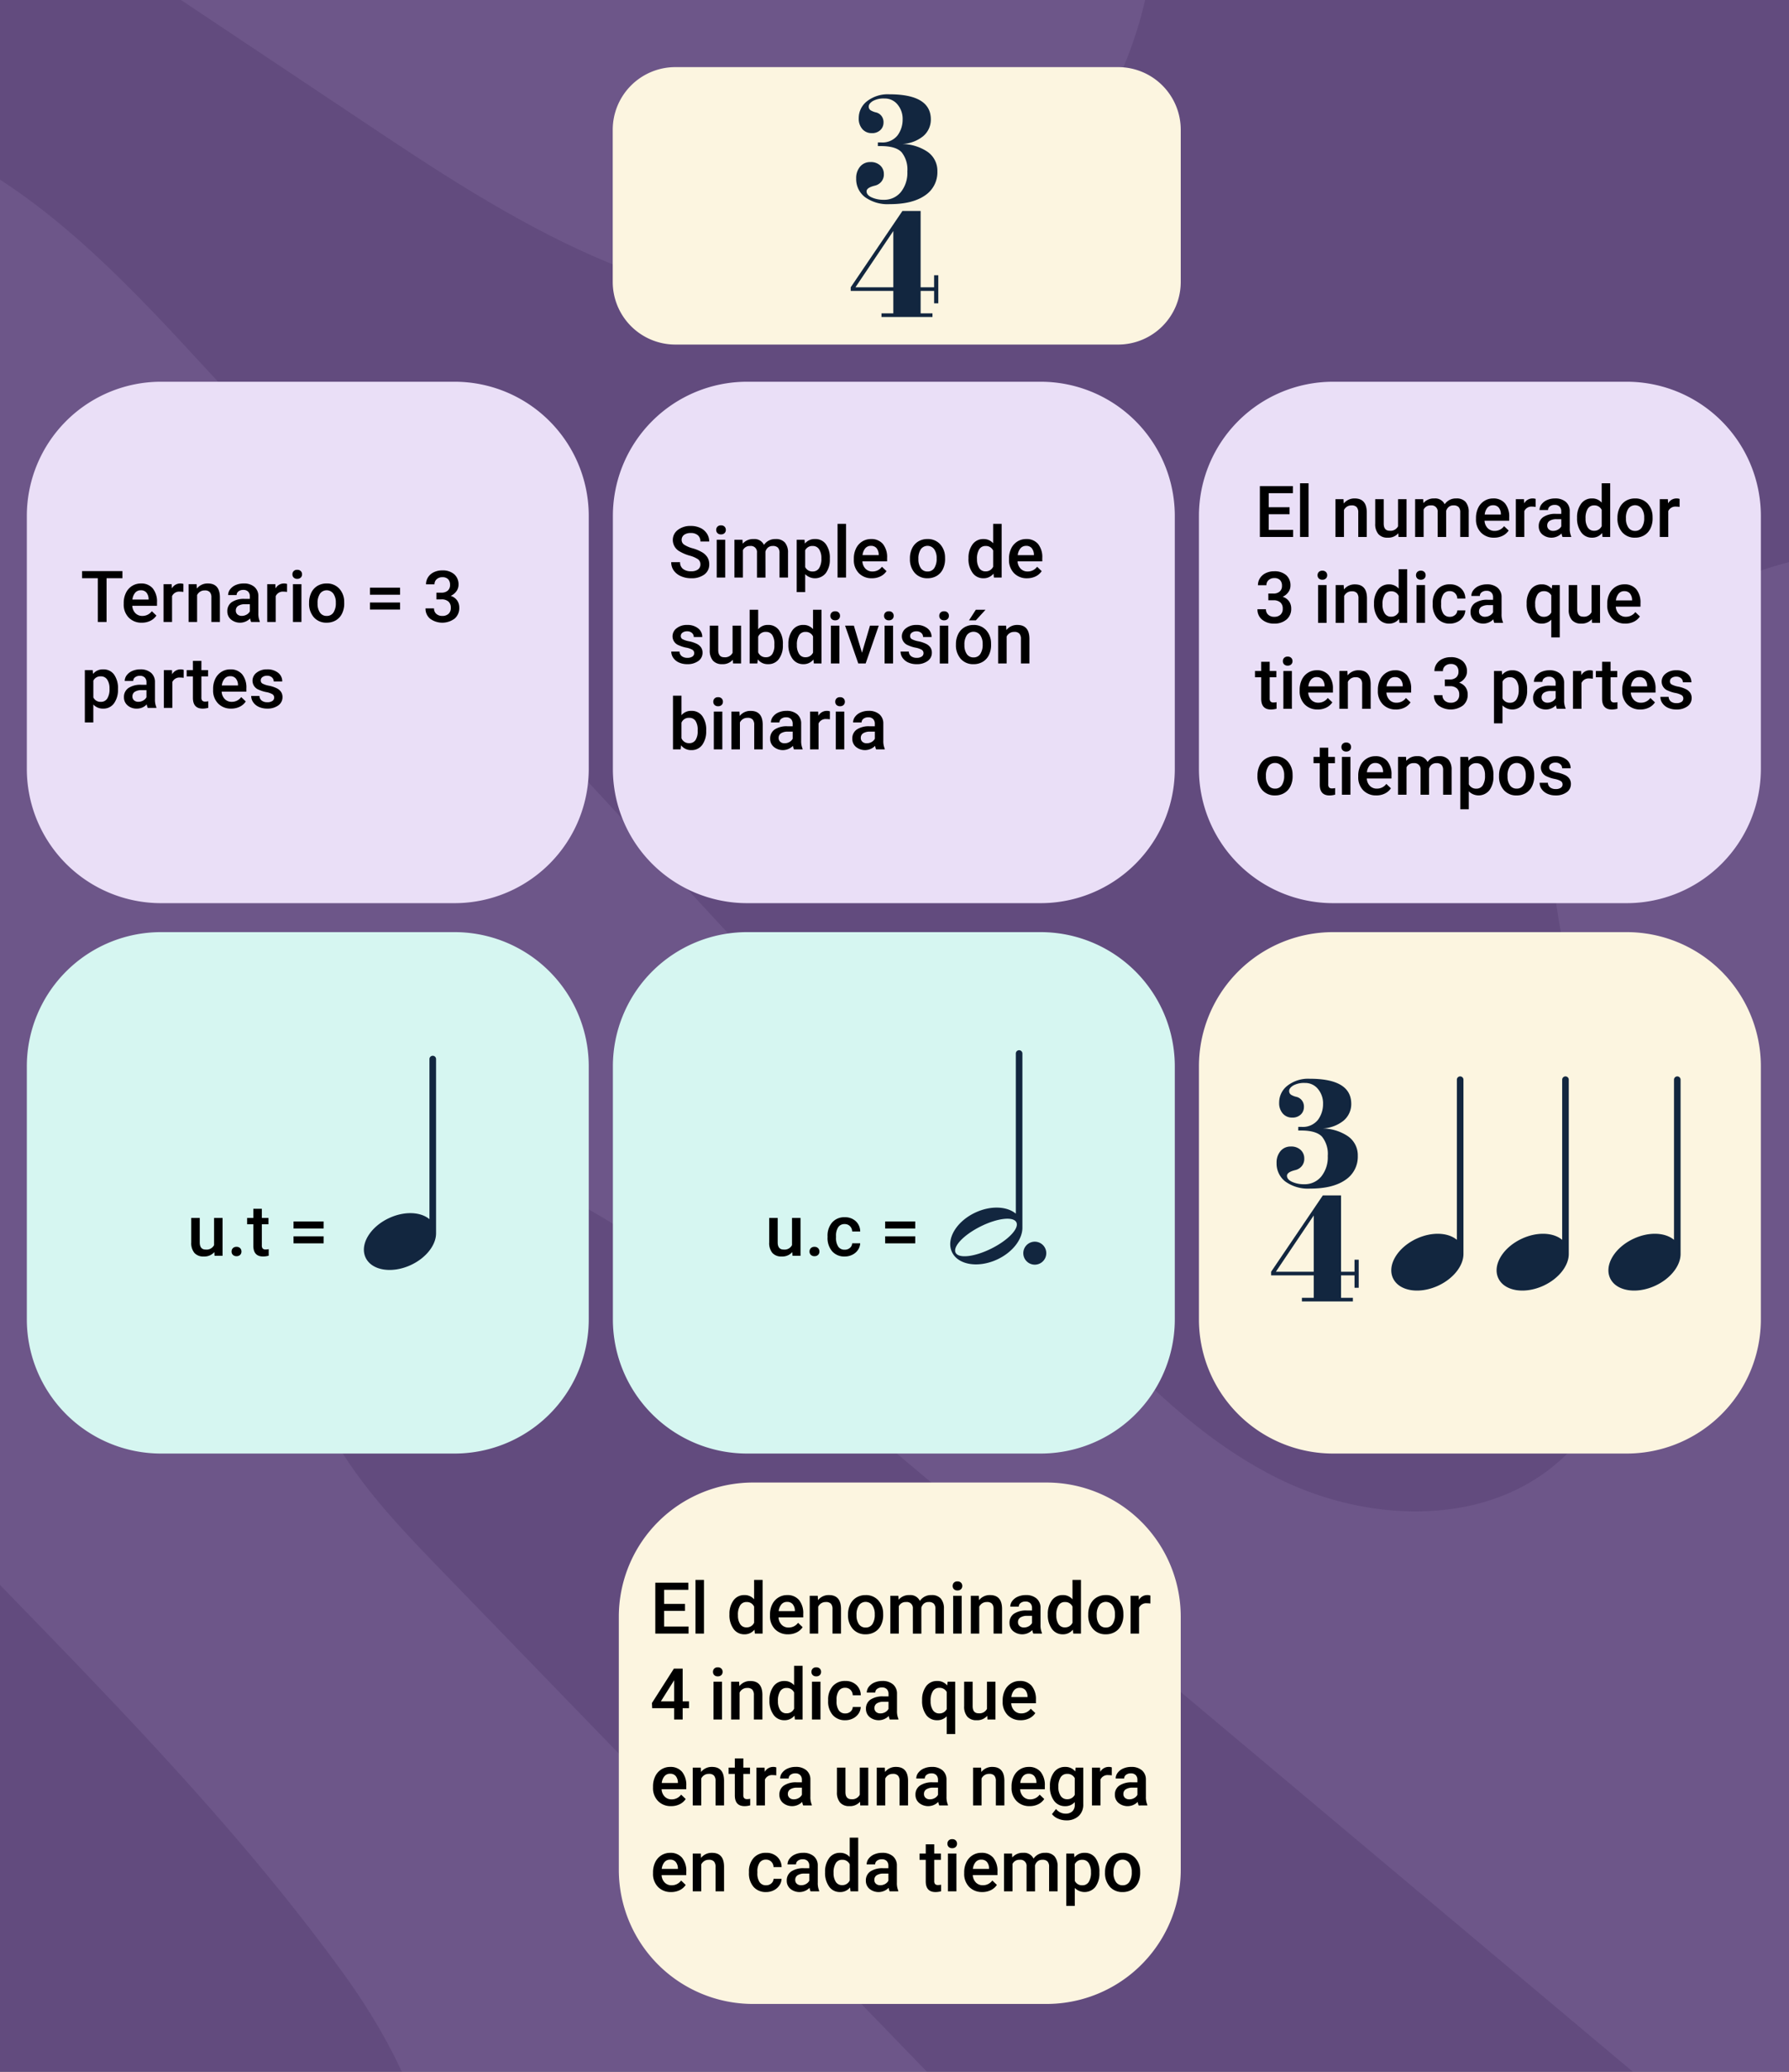 <svg xmlns="http://www.w3.org/2000/svg" xmlns:xlink="http://www.w3.org/1999/xlink" width="400" height="463" viewBox="0 0 400 463">
  <rect x="0" y="0" width="400" height="463" fill="#808080" stroke="none"/>
  <defs>
    <clipPath id="clip-path">
      <rect id="Rectángulo_396428" data-name="Rectángulo 396428" width="400" height="463" transform="translate(834 -8562.177)" fill="#624b7e" stroke="#707070" stroke-width="1"/>
    </clipPath>
    <clipPath id="clip-path-2">
      <rect id="Rectángulo_396426" data-name="Rectángulo 396426" width="1095.626" height="485.905" fill="none"/>
    </clipPath>
  </defs>
  <g id="Grupo_1101614" data-name="Grupo 1101614" transform="translate(1473 9739)">
    <g id="Enmascarar_grupo_1074401" data-name="Enmascarar grupo 1074401" transform="translate(-2307 -1176.823)" clip-path="url(#clip-path)">
      <g id="Grupo_1101599" data-name="Grupo 1101599" transform="translate(646.398 -8571.462)">
        <rect id="Rectángulo_396425" data-name="Rectángulo 396425" width="1095.626" height="485.904" transform="translate(0 0)" fill="#624b7e"/>
        <g id="Grupo_1101598" data-name="Grupo 1101598" transform="translate(0 0)" opacity="0.09">
          <g id="Grupo_1101597" data-name="Grupo 1101597">
            <g id="Grupo_1101596" data-name="Grupo 1101596" clip-path="url(#clip-path-2)">
              <path id="Trazado_634512" data-name="Trazado 634512" d="M773.022,0H762.853q4.54,14.04,10.169,27.722Z" transform="translate(322.604)" fill="#dac8f1"/>
              <path id="Trazado_634513" data-name="Trazado 634513" d="M267.578,0H212.421a74.674,74.674,0,0,0,15.824,6.957C241.579,11.018,258.452,9.252,267.578,0" transform="translate(89.831)" fill="#dac8f1"/>
              <path id="Trazado_634514" data-name="Trazado 634514" d="M0,344.561v6.18H8.929c-2.077-1.441-4.142-2.9-6.228-4.331L0,344.561" transform="translate(0 135.163)" fill="#dac8f1"/>
              <path id="Trazado_634515" data-name="Trazado 634515" d="M634.04,445.641q-6.988-97.27-13.991-194.53c35.986,15.864,71.211,33.324,107.229,49.121,42.26,18.542,148.642,49.707,106.852-39.007C823.6,238.869,812.151,216.042,811,191.446c-1.138-24.613,11.17-51.765,34.963-59.8,26.547-8.966,54.061,8.11,77.862,22.689a571.506,571.506,0,0,0,153.342,65.248V27.722Q1071.531,14.051,1067,0H992.558q3.246,5.353,6.722,10.576c8.418,12.578,18.035,24.9,21.764,39.495,3.744,14.579-.3,32.444-13.776,39.673-19.327,10.374-41.715-6.19-57.555-21.2Q912.048,32.838,871.75,0H636.18a865.435,865.435,0,0,1,70.194,84.506c11.947,16.415,23.648,34.114,25.854,54.161s-8.187,42.826-27.961,48.458c-33.657,9.59-57.7-31.218-88.492-47.6-37.2-19.8-90.716,5.213-98.366,45.962-4.92,26.2,6.535,52.272,13.13,78.111s6.417,57.551-14.959,74.027c-16.6,12.8-41.1,11.532-60.046,2.357s-33.6-24.862-47.795-40.2Q309.579,193.693,211.422,87.594c-22.641-24.478-49.064-50.761-82.774-52.017-46.742-1.753-80.53,47.165-84.412,92.773-5.482,64.458,28.475,126.195,70.419,176.2,41.927,50,92.754,92.74,131.045,145.455,7.725,10.634,14.916,23.243,18.3,35.9H389.612L267.942,360.344c-11.255-11.614-22.795-23.674-28.468-38.689s-3.966-33.9,8.433-44.344c21.742-18.3,54.483.331,76.247,18.609q106.932,89.762,213.858,179.529c4.212,3.534,8.475,7.092,12.87,10.456h78.5c6.162-11.731,5.64-26.664,4.663-40.263" transform="translate(18.461)" fill="#dac8f1"/>
              <path id="Trazado_634516" data-name="Trazado 634516" d="M0,277.978v92.7c.9.614,1.807,1.235,2.7,1.849,2.086,1.43,4.151,2.889,6.228,4.331H152.084A739.253,739.253,0,0,0,0,277.978" transform="translate(0 109.044)" fill="#dac8f1"/>
              <path id="Trazado_634517" data-name="Trazado 634517" d="M696.67,362.006c14.438-3.25,29.484-.338,44.083,2.136a732.014,732.014,0,0,0,113.293,10.246q3.9.052,7.82.042V280.7c-47.149,19.3-100.978,23.052-150.26,9.633-22.779-6.2-44.589-15.869-67.815-20.2s-49.208-2.534-67.573,12.036c-24.309,19.287-27.884,55.2-19.065,84.582,1.429,4.763,3.136,9.415,5.02,14H670.8c4.76-9.376,15.117-16.32,25.872-18.741" transform="translate(233.76 105.157)" fill="#dac8f1"/>
              <path id="Trazado_634518" data-name="Trazado 634518" d="M316.618,75.37c34.317-7.041,59.7-39.063,64.676-73.019.111-.764.2-1.561.293-2.35H293.762c-9.128,9.252-26,11.018-39.334,6.957A74.768,74.768,0,0,1,238.605,0h-88.1l58.919,39.289c32.143,21.43,69.121,43.892,107.192,36.081" transform="translate(63.648)" fill="#dac8f1"/>
            </g>
          </g>
        </g>
        <rect id="Rectángulo_396427" data-name="Rectángulo 396427" width="1062.223" height="456.276" transform="translate(33.403 0)" fill="none"/>
      </g>
    </g>
    <path id="Trazado_634740" data-name="Trazado 634740" d="M14,0h99a14,14,0,0,1,14,14V48a14,14,0,0,1-14,14H14A14,14,0,0,1,0,48V14A14,14,0,0,1,14,0Z" transform="translate(-1336 -9724)" fill="#fcf5e0"/>
    <path id="Trazado_634741" data-name="Trazado 634741" d="M30,0H95.639a30,30,0,0,1,30,30V86.523a30,30,0,0,1-30,30H30a30,30,0,0,1-30-30V30A30,30,0,0,1,30,0Z" transform="translate(-1467 -9653.691)" fill="#eadff7"/>
    <path id="Trazado_634539" data-name="Trazado 634539" d="M30,0H95.639a30,30,0,0,1,30,30V86.523a30,30,0,0,1-30,30H30a30,30,0,0,1-30-30V30A30,30,0,0,1,30,0Z" transform="translate(-1467 -9530.691)" fill="#d6f6f1"/>
    <path id="Trazado_634742" data-name="Trazado 634742" d="M30,0H95.639a30,30,0,0,1,30,30V86.523a30,30,0,0,1-30,30H30a30,30,0,0,1-30-30V30A30,30,0,0,1,30,0Z" transform="translate(-1335.966 -9653.691)" fill="#eadff7"/>
    <path id="Trazado_634743" data-name="Trazado 634743" d="M30,0H95.639a30,30,0,0,1,30,30V86.523a30,30,0,0,1-30,30H30a30,30,0,0,1-30-30V30A30,30,0,0,1,30,0Z" transform="translate(-1335.966 -9530.691)" fill="#d6f6f1"/>
    <path id="Trazado_634744" data-name="Trazado 634744" d="M30,0H95.639a30,30,0,0,1,30,30V86.523a30,30,0,0,1-30,30H30a30,30,0,0,1-30-30V30A30,30,0,0,1,30,0Z" transform="translate(-1204.932 -9653.691)" fill="#eadff7"/>
    <path id="Trazado_634745" data-name="Trazado 634745" d="M30,0H95.639a30,30,0,0,1,30,30V86.523a30,30,0,0,1-30,30H30a30,30,0,0,1-30-30V30A30,30,0,0,1,30,0Z" transform="translate(-1204.932 -9530.691)" fill="#fcf5e0"/>
    <path id="Trazado_634746" data-name="Trazado 634746" d="M30,0H95.639a30,30,0,0,1,30,30V86.523a30,30,0,0,1-30,30H30a30,30,0,0,1-30-30V30A30,30,0,0,1,30,0Z" transform="translate(-1334.639 -9407.691)" fill="#fcf5e0"/>
    <path id="Trazado_634747" data-name="Trazado 634747" d="M9.375,5.219H5.828V15H3.867V5.219H.352V3.625H9.375Zm4.336,9.938a3.928,3.928,0,0,1-2.926-1.137,4.124,4.124,0,0,1-1.121-3.027v-.234A5.072,5.072,0,0,1,10.152,8.5a3.716,3.716,0,0,1,1.371-1.551,3.625,3.625,0,0,1,1.969-.555,3.318,3.318,0,0,1,2.668,1.1,4.658,4.658,0,0,1,.941,3.117v.766H11.578a2.539,2.539,0,0,0,.7,1.656,2.1,2.1,0,0,0,1.543.609,2.571,2.571,0,0,0,2.125-1.055l1.023.977a3.418,3.418,0,0,1-1.355,1.176A4.244,4.244,0,0,1,13.711,15.156Zm-.227-7.242a1.6,1.6,0,0,0-1.262.547,2.835,2.835,0,0,0-.613,1.523h3.617V9.844A2.307,2.307,0,0,0,14.719,8.4,1.586,1.586,0,0,0,13.484,7.914ZM23,8.281a4.7,4.7,0,0,0-.773-.062,1.741,1.741,0,0,0-1.758,1V15h-1.9V6.547h1.813l.047.945a2.139,2.139,0,0,1,1.906-1.1,1.777,1.777,0,0,1,.672.109Zm2.961-1.734.055.977a3.039,3.039,0,0,1,2.461-1.133q2.641,0,2.688,3.023V15h-1.9V9.523a1.741,1.741,0,0,0-.348-1.191,1.462,1.462,0,0,0-1.137-.387A1.829,1.829,0,0,0,26.07,8.984V15h-1.9V6.547ZM38.148,15a2.93,2.93,0,0,1-.219-.789,3.193,3.193,0,0,1-4.3.219,2.325,2.325,0,0,1-.8-1.8,2.4,2.4,0,0,1,1-2.074A4.865,4.865,0,0,1,36.7,9.836h1.164V9.281A1.481,1.481,0,0,0,37.5,8.23a1.456,1.456,0,0,0-1.117-.395,1.672,1.672,0,0,0-1.062.324,1,1,0,0,0-.414.824h-1.9a2.107,2.107,0,0,1,.461-1.3,3.071,3.071,0,0,1,1.254-.949,4.4,4.4,0,0,1,1.77-.344,3.547,3.547,0,0,1,2.367.746,2.661,2.661,0,0,1,.906,2.1v3.813a4.321,4.321,0,0,0,.32,1.82V15Zm-2.086-1.367a2.159,2.159,0,0,0,1.059-.273,1.827,1.827,0,0,0,.746-.734V11.031H36.844a2.8,2.8,0,0,0-1.586.367,1.189,1.189,0,0,0-.531,1.039,1.109,1.109,0,0,0,.363.871A1.407,1.407,0,0,0,36.063,13.633ZM46.18,8.281a4.7,4.7,0,0,0-.773-.062,1.741,1.741,0,0,0-1.758,1V15h-1.9V6.547h1.813l.047.945a2.139,2.139,0,0,1,1.906-1.1,1.777,1.777,0,0,1,.672.109ZM49.4,15H47.5V6.547h1.9ZM47.383,4.352a1.008,1.008,0,0,1,.277-.727,1.048,1.048,0,0,1,.793-.289,1.061,1.061,0,0,1,.8.289,1,1,0,0,1,.281.727.977.977,0,0,1-.281.715,1.069,1.069,0,0,1-.8.285,1.056,1.056,0,0,1-.793-.285A.984.984,0,0,1,47.383,4.352ZM51.109,10.7A4.984,4.984,0,0,1,51.6,8.457a3.6,3.6,0,0,1,1.383-1.531,3.9,3.9,0,0,1,2.047-.535,3.692,3.692,0,0,1,2.777,1.1,4.333,4.333,0,0,1,1.152,2.922l.008.445a5.029,5.029,0,0,1-.48,2.234,3.551,3.551,0,0,1-1.375,1.523,3.925,3.925,0,0,1-2.066.539,3.667,3.667,0,0,1-2.863-1.191,4.563,4.563,0,0,1-1.074-3.176Zm1.9.164a3.406,3.406,0,0,0,.539,2.043,1.752,1.752,0,0,0,1.5.738,1.733,1.733,0,0,0,1.5-.75,3.762,3.762,0,0,0,.535-2.2,3.362,3.362,0,0,0-.551-2.031,1.856,1.856,0,0,0-2.973-.012A3.691,3.691,0,0,0,53.008,10.859ZM71.453,8.906H64.719V7.328h6.734Zm0,3.313H64.719v-1.57h6.734ZM79.57,8.445h1.156a2.069,2.069,0,0,0,1.387-.453A1.617,1.617,0,0,0,82.625,6.7,1.762,1.762,0,0,0,82.2,5.441a1.714,1.714,0,0,0-1.3-.449,1.813,1.813,0,0,0-1.258.441,1.475,1.475,0,0,0-.492,1.152h-1.9a2.873,2.873,0,0,1,.465-1.594,3.123,3.123,0,0,1,1.3-1.121,4.225,4.225,0,0,1,1.863-.4,3.912,3.912,0,0,1,2.676.855A3,3,0,0,1,84.523,6.7a2.417,2.417,0,0,1-.488,1.441,3.062,3.062,0,0,1-1.262,1.02A2.791,2.791,0,0,1,84.2,10.172a2.759,2.759,0,0,1,.488,1.641,3.055,3.055,0,0,1-1.051,2.438,4.613,4.613,0,0,1-5.449.031,2.882,2.882,0,0,1-1.047-2.328h1.9a1.588,1.588,0,0,0,.5,1.219,1.911,1.911,0,0,0,1.355.469,1.971,1.971,0,0,0,1.391-.469,1.758,1.758,0,0,0,.508-1.359,1.776,1.776,0,0,0-.531-1.383,2.271,2.271,0,0,0-1.578-.484H79.57ZM8.375,30.059a5.033,5.033,0,0,1-.891,3.129,2.852,2.852,0,0,1-2.391,1.168,2.871,2.871,0,0,1-2.227-.914V37.45H.969v-11.7h1.75l.078.859A2.788,2.788,0,0,1,5.07,25.591,2.881,2.881,0,0,1,7.5,26.743a5.167,5.167,0,0,1,.879,3.2ZM6.484,29.9a3.526,3.526,0,0,0-.5-2.008,1.638,1.638,0,0,0-1.441-.742,1.747,1.747,0,0,0-1.672.961v3.75a1.763,1.763,0,0,0,1.688.984,1.636,1.636,0,0,0,1.418-.73A3.881,3.881,0,0,0,6.484,29.9Zm8.547,4.3a2.93,2.93,0,0,1-.219-.789,2.955,2.955,0,0,1-2.219.945,2.982,2.982,0,0,1-2.078-.727,2.325,2.325,0,0,1-.8-1.8,2.4,2.4,0,0,1,1-2.074,4.865,4.865,0,0,1,2.871-.723H14.75v-.555a1.481,1.481,0,0,0-.367-1.051,1.456,1.456,0,0,0-1.117-.395,1.672,1.672,0,0,0-1.062.324,1,1,0,0,0-.414.824h-1.9a2.107,2.107,0,0,1,.461-1.3,3.071,3.071,0,0,1,1.254-.949,4.4,4.4,0,0,1,1.77-.344,3.547,3.547,0,0,1,2.367.746,2.661,2.661,0,0,1,.906,2.1v3.813a4.321,4.321,0,0,0,.32,1.82V34.2Zm-2.086-1.367A2.159,2.159,0,0,0,14,32.559a1.827,1.827,0,0,0,.746-.734V30.231H13.727a2.8,2.8,0,0,0-1.586.367,1.189,1.189,0,0,0-.531,1.039,1.109,1.109,0,0,0,.363.871A1.407,1.407,0,0,0,12.945,32.833Zm10.117-5.352a4.7,4.7,0,0,0-.773-.062,1.741,1.741,0,0,0-1.758,1V34.2h-1.9V25.747h1.813l.047.945a2.139,2.139,0,0,1,1.906-1.1,1.777,1.777,0,0,1,.672.109Zm3.969-3.789v2.055h1.492v1.406H27.031v4.719a1.039,1.039,0,0,0,.191.7.888.888,0,0,0,.684.215,2.925,2.925,0,0,0,.664-.078v1.469a4.676,4.676,0,0,1-1.25.18q-2.188,0-2.187-2.414V27.153H23.742V25.747h1.391V23.692ZM33.7,34.356A3.928,3.928,0,0,1,30.77,33.22a4.124,4.124,0,0,1-1.121-3.027v-.234a5.072,5.072,0,0,1,.488-2.262,3.716,3.716,0,0,1,1.371-1.551,3.625,3.625,0,0,1,1.969-.555,3.318,3.318,0,0,1,2.668,1.1,4.658,4.658,0,0,1,.941,3.117v.766H31.563a2.539,2.539,0,0,0,.7,1.656,2.1,2.1,0,0,0,1.543.609,2.571,2.571,0,0,0,2.125-1.055l1.023.977A3.418,3.418,0,0,1,35.6,33.938,4.244,4.244,0,0,1,33.7,34.356Zm-.227-7.242a1.6,1.6,0,0,0-1.262.547,2.835,2.835,0,0,0-.613,1.523h3.617v-.141A2.307,2.307,0,0,0,34.7,27.6,1.586,1.586,0,0,0,33.469,27.114ZM43.3,31.9a.861.861,0,0,0-.418-.773,4.445,4.445,0,0,0-1.387-.469,7.129,7.129,0,0,1-1.617-.516,2.158,2.158,0,0,1-1.422-1.992,2.25,2.25,0,0,1,.922-1.828,3.644,3.644,0,0,1,2.344-.734,3.792,3.792,0,0,1,2.449.75,2.38,2.38,0,0,1,.934,1.945H43.2a1.17,1.17,0,0,0-.406-.91,1.557,1.557,0,0,0-1.078-.363,1.682,1.682,0,0,0-1.02.289.911.911,0,0,0-.395.773.769.769,0,0,0,.367.68,5.049,5.049,0,0,0,1.484.488,7.027,7.027,0,0,1,1.754.586,2.484,2.484,0,0,1,.945.816,2.082,2.082,0,0,1,.309,1.156,2.2,2.2,0,0,1-.945,1.848,4.031,4.031,0,0,1-2.477.707,4.371,4.371,0,0,1-1.852-.375,3.047,3.047,0,0,1-1.266-1.031,2.441,2.441,0,0,1-.453-1.414h1.844a1.338,1.338,0,0,0,.508,1.035,1.973,1.973,0,0,0,1.242.363,1.92,1.92,0,0,0,1.141-.285A.883.883,0,0,0,43.3,31.9Z" transform="translate(-1455 -9615)"/>
    <path id="Trazado_634748" data-name="Trazado 634748" d="M7.1,12.07a1.374,1.374,0,0,0-.527-1.156,6.345,6.345,0,0,0-1.9-.82,9.186,9.186,0,0,1-2.187-.922A2.919,2.919,0,0,1,.93,6.625,2.772,2.772,0,0,1,2.051,4.359a4.538,4.538,0,0,1,2.91-.891,4.916,4.916,0,0,1,2.117.438A3.475,3.475,0,0,1,8.539,5.152,3.2,3.2,0,0,1,9.07,6.945H7.1a1.782,1.782,0,0,0-.559-1.395,2.305,2.305,0,0,0-1.6-.5,2.408,2.408,0,0,0-1.5.414,1.379,1.379,0,0,0-.535,1.156A1.247,1.247,0,0,0,3.484,7.66a6.66,6.66,0,0,0,1.906.813,8.768,8.768,0,0,1,2.133.9A3.392,3.392,0,0,1,8.7,10.527a3.011,3.011,0,0,1,.375,1.527,2.707,2.707,0,0,1-1.09,2.262,4.727,4.727,0,0,1-2.957.84,5.557,5.557,0,0,1-2.27-.457,3.812,3.812,0,0,1-1.609-1.262,3.144,3.144,0,0,1-.574-1.875H2.555a1.84,1.84,0,0,0,.641,1.5,2.805,2.805,0,0,0,1.836.531,2.437,2.437,0,0,0,1.551-.418A1.349,1.349,0,0,0,7.1,12.07ZM12.648,15h-1.9V6.547h1.9ZM10.633,4.352a1.008,1.008,0,0,1,.277-.727,1.048,1.048,0,0,1,.793-.289,1.061,1.061,0,0,1,.8.289,1,1,0,0,1,.281.727.977.977,0,0,1-.281.715,1.069,1.069,0,0,1-.8.285,1.056,1.056,0,0,1-.793-.285A.984.984,0,0,1,10.633,4.352Zm5.867,2.2.055.883a3.042,3.042,0,0,1,2.438-1.039,2.337,2.337,0,0,1,2.32,1.3,3,3,0,0,1,2.594-1.3,2.636,2.636,0,0,1,2.082.773,3.405,3.405,0,0,1,.7,2.281V15h-1.9V9.5a1.681,1.681,0,0,0-.352-1.18,1.539,1.539,0,0,0-1.164-.375,1.581,1.581,0,0,0-1.059.348,1.833,1.833,0,0,0-.574.91l.008,5.8h-1.9V9.438a1.354,1.354,0,0,0-1.523-1.492,1.671,1.671,0,0,0-1.617.93V15h-1.9V6.547Zm19.539,4.313a5.033,5.033,0,0,1-.891,3.129,3.094,3.094,0,0,1-4.617.254V18.25h-1.9V6.547h1.75l.078.859a2.788,2.788,0,0,1,2.273-1.016A2.881,2.881,0,0,1,35.16,7.543a5.167,5.167,0,0,1,.879,3.2ZM34.148,10.7a3.526,3.526,0,0,0-.5-2.008A1.638,1.638,0,0,0,32.2,7.945a1.747,1.747,0,0,0-1.672.961v3.75a1.763,1.763,0,0,0,1.688.984,1.636,1.636,0,0,0,1.418-.73A3.881,3.881,0,0,0,34.148,10.7ZM39.664,15h-1.9V3h1.9Zm5.789.156a3.928,3.928,0,0,1-2.926-1.137,4.124,4.124,0,0,1-1.121-3.027v-.234A5.072,5.072,0,0,1,41.895,8.5a3.716,3.716,0,0,1,1.371-1.551,3.625,3.625,0,0,1,1.969-.555,3.318,3.318,0,0,1,2.668,1.1,4.658,4.658,0,0,1,.941,3.117v.766H43.32a2.539,2.539,0,0,0,.7,1.656,2.1,2.1,0,0,0,1.543.609,2.571,2.571,0,0,0,2.125-1.055l1.023.977a3.418,3.418,0,0,1-1.355,1.176A4.244,4.244,0,0,1,45.453,15.156Zm-.227-7.242a1.6,1.6,0,0,0-1.262.547,2.835,2.835,0,0,0-.613,1.523h3.617V9.844A2.307,2.307,0,0,0,46.461,8.4,1.586,1.586,0,0,0,45.227,7.914ZM53.945,10.7a4.984,4.984,0,0,1,.492-2.238A3.6,3.6,0,0,1,55.82,6.926a3.9,3.9,0,0,1,2.047-.535,3.692,3.692,0,0,1,2.777,1.1A4.333,4.333,0,0,1,61.8,10.414l.008.445a5.029,5.029,0,0,1-.48,2.234,3.551,3.551,0,0,1-1.375,1.523,3.925,3.925,0,0,1-2.066.539,3.667,3.667,0,0,1-2.863-1.191,4.563,4.563,0,0,1-1.074-3.176Zm1.9.164a3.406,3.406,0,0,0,.539,2.043,1.752,1.752,0,0,0,1.5.738,1.733,1.733,0,0,0,1.5-.75,3.762,3.762,0,0,0,.535-2.2,3.362,3.362,0,0,0-.551-2.031,1.856,1.856,0,0,0-2.973-.012A3.691,3.691,0,0,0,55.844,10.859Zm11.2-.148a5.026,5.026,0,0,1,.906-3.137,2.9,2.9,0,0,1,2.43-1.184,2.759,2.759,0,0,1,2.172.938V3h1.9V15H72.727l-.094-.875a2.8,2.8,0,0,1-2.273,1.031,2.887,2.887,0,0,1-2.4-1.2A5.21,5.21,0,0,1,67.039,10.711Zm1.9.164a3.519,3.519,0,0,0,.5,2.012,1.61,1.61,0,0,0,1.41.723,1.793,1.793,0,0,0,1.7-1.039V8.961a1.766,1.766,0,0,0-1.687-1.016,1.622,1.622,0,0,0-1.422.73A3.918,3.918,0,0,0,68.938,10.875Zm11.211,4.281a3.928,3.928,0,0,1-2.926-1.137A4.124,4.124,0,0,1,76.1,10.992v-.234A5.072,5.072,0,0,1,76.59,8.5a3.716,3.716,0,0,1,1.371-1.551,3.625,3.625,0,0,1,1.969-.555,3.318,3.318,0,0,1,2.668,1.1,4.658,4.658,0,0,1,.941,3.117v.766H78.016a2.539,2.539,0,0,0,.7,1.656,2.1,2.1,0,0,0,1.543.609,2.571,2.571,0,0,0,2.125-1.055l1.023.977a3.418,3.418,0,0,1-1.355,1.176A4.244,4.244,0,0,1,80.148,15.156Zm-.227-7.242a1.6,1.6,0,0,0-1.262.547,2.835,2.835,0,0,0-.613,1.523h3.617V9.844A2.307,2.307,0,0,0,81.156,8.4,1.586,1.586,0,0,0,79.922,7.914ZM5.711,31.9a.861.861,0,0,0-.418-.773,4.445,4.445,0,0,0-1.387-.469,7.129,7.129,0,0,1-1.617-.516A2.158,2.158,0,0,1,.867,28.153a2.25,2.25,0,0,1,.922-1.828,3.644,3.644,0,0,1,2.344-.734,3.792,3.792,0,0,1,2.449.75,2.38,2.38,0,0,1,.934,1.945h-1.9a1.17,1.17,0,0,0-.406-.91,1.557,1.557,0,0,0-1.078-.363,1.682,1.682,0,0,0-1.02.289.911.911,0,0,0-.395.773.769.769,0,0,0,.367.68,5.049,5.049,0,0,0,1.484.488,7.027,7.027,0,0,1,1.754.586,2.484,2.484,0,0,1,.945.816A2.082,2.082,0,0,1,7.578,31.8a2.2,2.2,0,0,1-.945,1.848,4.031,4.031,0,0,1-2.477.707A4.371,4.371,0,0,1,2.3,33.981,3.047,3.047,0,0,1,1.039,32.95a2.441,2.441,0,0,1-.453-1.414H2.43a1.338,1.338,0,0,0,.508,1.035,1.973,1.973,0,0,0,1.242.363,1.92,1.92,0,0,0,1.141-.285A.883.883,0,0,0,5.711,31.9Zm8.641,1.469a2.944,2.944,0,0,1-2.375.984,2.624,2.624,0,0,1-2.082-.8,3.423,3.423,0,0,1-.707-2.328V25.747h1.9V31.2q0,1.609,1.336,1.609a1.876,1.876,0,0,0,1.867-.992v-6.07h1.9V34.2H14.4Zm11.188-3.313a5.078,5.078,0,0,1-.879,3.133,2.863,2.863,0,0,1-2.418,1.164,2.758,2.758,0,0,1-2.312-1.07l-.094.914H18.117v-12h1.9v4.359a2.748,2.748,0,0,1,2.211-.969,2.9,2.9,0,0,1,2.43,1.148,5.162,5.162,0,0,1,.883,3.211Zm-1.9-.164a3.589,3.589,0,0,0-.484-2.062,1.613,1.613,0,0,0-1.406-.687,1.763,1.763,0,0,0-1.734,1.078v3.484a1.781,1.781,0,0,0,1.75,1.1,1.6,1.6,0,0,0,1.375-.664,3.477,3.477,0,0,0,.5-2.008Zm3.133.016a5.026,5.026,0,0,1,.906-3.137,2.9,2.9,0,0,1,2.43-1.184,2.759,2.759,0,0,1,2.172.938V22.2h1.9v12H32.461l-.094-.875a2.8,2.8,0,0,1-2.273,1.031,2.887,2.887,0,0,1-2.4-1.2A5.21,5.21,0,0,1,26.773,29.911Zm1.9.164a3.519,3.519,0,0,0,.5,2.012,1.61,1.61,0,0,0,1.41.723,1.793,1.793,0,0,0,1.7-1.039V28.161a1.766,1.766,0,0,0-1.687-1.016,1.622,1.622,0,0,0-1.422.73A3.918,3.918,0,0,0,28.672,30.075ZM38.18,34.2h-1.9V25.747h1.9ZM36.164,23.552a1.008,1.008,0,0,1,.277-.727,1.048,1.048,0,0,1,.793-.289,1.061,1.061,0,0,1,.8.289,1,1,0,0,1,.281.727.977.977,0,0,1-.281.715,1.069,1.069,0,0,1-.8.285,1.056,1.056,0,0,1-.793-.285A.984.984,0,0,1,36.164,23.552Zm7.063,8.242,1.789-6.047h1.961L44.047,34.2H42.4l-2.953-8.453h1.969ZM50.18,34.2h-1.9V25.747h1.9ZM48.164,23.552a1.008,1.008,0,0,1,.277-.727,1.048,1.048,0,0,1,.793-.289,1.061,1.061,0,0,1,.8.289,1,1,0,0,1,.281.727.977.977,0,0,1-.281.715,1.069,1.069,0,0,1-.8.285,1.056,1.056,0,0,1-.793-.285A.984.984,0,0,1,48.164,23.552Zm8.82,8.352a.861.861,0,0,0-.418-.773,4.445,4.445,0,0,0-1.387-.469,7.129,7.129,0,0,1-1.617-.516,2.158,2.158,0,0,1-1.422-1.992,2.25,2.25,0,0,1,.922-1.828,3.644,3.644,0,0,1,2.344-.734,3.792,3.792,0,0,1,2.449.75,2.38,2.38,0,0,1,.934,1.945h-1.9a1.17,1.17,0,0,0-.406-.91,1.557,1.557,0,0,0-1.078-.363,1.682,1.682,0,0,0-1.02.289.911.911,0,0,0-.395.773.769.769,0,0,0,.367.68,5.049,5.049,0,0,0,1.484.488,7.027,7.027,0,0,1,1.754.586,2.484,2.484,0,0,1,.945.816,2.082,2.082,0,0,1,.309,1.156,2.2,2.2,0,0,1-.945,1.848,4.031,4.031,0,0,1-2.477.707,4.371,4.371,0,0,1-1.852-.375,3.047,3.047,0,0,1-1.266-1.031,2.441,2.441,0,0,1-.453-1.414H53.7a1.338,1.338,0,0,0,.508,1.035,1.973,1.973,0,0,0,1.242.363,1.92,1.92,0,0,0,1.141-.285A.883.883,0,0,0,56.984,31.9Zm5.539,2.3h-1.9V25.747h1.9ZM60.508,23.552a1.008,1.008,0,0,1,.277-.727,1.048,1.048,0,0,1,.793-.289,1.061,1.061,0,0,1,.8.289,1,1,0,0,1,.281.727.977.977,0,0,1-.281.715,1.069,1.069,0,0,1-.8.285,1.056,1.056,0,0,1-.793-.285A.984.984,0,0,1,60.508,23.552ZM64.234,29.9a4.984,4.984,0,0,1,.492-2.238,3.6,3.6,0,0,1,1.383-1.531,3.9,3.9,0,0,1,2.047-.535,3.692,3.692,0,0,1,2.777,1.1,4.333,4.333,0,0,1,1.152,2.922l.008.445a5.029,5.029,0,0,1-.48,2.234,3.551,3.551,0,0,1-1.375,1.523,3.925,3.925,0,0,1-2.066.539,3.667,3.667,0,0,1-2.863-1.191,4.563,4.563,0,0,1-1.074-3.176Zm1.9.164a3.406,3.406,0,0,0,.539,2.043,1.752,1.752,0,0,0,1.5.738,1.733,1.733,0,0,0,1.5-.75,3.762,3.762,0,0,0,.535-2.2,3.362,3.362,0,0,0-.551-2.031,1.856,1.856,0,0,0-2.973-.012A3.691,3.691,0,0,0,66.133,30.059ZM68.68,22.2h2.164L68.68,24.567l-1.523,0Zm6.781,3.547.055.977a3.039,3.039,0,0,1,2.461-1.133q2.641,0,2.688,3.023V34.2h-1.9V28.723a1.741,1.741,0,0,0-.348-1.191,1.462,1.462,0,0,0-1.137-.387,1.829,1.829,0,0,0-1.711,1.039V34.2h-1.9V25.747ZM8.391,49.259a5.078,5.078,0,0,1-.879,3.133,2.863,2.863,0,0,1-2.418,1.164,2.758,2.758,0,0,1-2.312-1.07l-.094.914H.969v-12h1.9v4.359a2.748,2.748,0,0,1,2.211-.969,2.9,2.9,0,0,1,2.43,1.148,5.162,5.162,0,0,1,.883,3.211Zm-1.9-.164a3.589,3.589,0,0,0-.484-2.062A1.613,1.613,0,0,0,4.6,46.345a1.763,1.763,0,0,0-1.734,1.078v3.484a1.781,1.781,0,0,0,1.75,1.1,1.6,1.6,0,0,0,1.375-.664,3.477,3.477,0,0,0,.5-2.008ZM12,53.4H10.1V44.947H12ZM9.984,42.752a1.008,1.008,0,0,1,.277-.727,1.048,1.048,0,0,1,.793-.289,1.061,1.061,0,0,1,.8.289,1,1,0,0,1,.281.727.977.977,0,0,1-.281.715,1.069,1.069,0,0,1-.8.285,1.056,1.056,0,0,1-.793-.285A.984.984,0,0,1,9.984,42.752Zm5.844,2.2.055.977a3.039,3.039,0,0,1,2.461-1.133q2.641,0,2.688,3.023V53.4h-1.9V47.923a1.741,1.741,0,0,0-.348-1.191,1.462,1.462,0,0,0-1.137-.387,1.829,1.829,0,0,0-1.711,1.039V53.4h-1.9V44.947ZM28.016,53.4a2.93,2.93,0,0,1-.219-.789,3.193,3.193,0,0,1-4.3.219,2.325,2.325,0,0,1-.8-1.8,2.4,2.4,0,0,1,1-2.074,4.865,4.865,0,0,1,2.871-.723h1.164v-.555a1.481,1.481,0,0,0-.367-1.051,1.456,1.456,0,0,0-1.117-.395,1.672,1.672,0,0,0-1.062.324,1,1,0,0,0-.414.824h-1.9a2.107,2.107,0,0,1,.461-1.3,3.071,3.071,0,0,1,1.254-.949,4.4,4.4,0,0,1,1.77-.344,3.547,3.547,0,0,1,2.367.746,2.661,2.661,0,0,1,.906,2.1v3.813a4.321,4.321,0,0,0,.32,1.82V53.4ZM25.93,52.033a2.159,2.159,0,0,0,1.059-.273,1.827,1.827,0,0,0,.746-.734V49.431H26.711a2.8,2.8,0,0,0-1.586.367,1.189,1.189,0,0,0-.531,1.039,1.109,1.109,0,0,0,.363.871A1.407,1.407,0,0,0,25.93,52.033Zm10.117-5.352a4.7,4.7,0,0,0-.773-.062,1.741,1.741,0,0,0-1.758,1V53.4h-1.9V44.947H33.43l.047.945a2.139,2.139,0,0,1,1.906-1.1,1.777,1.777,0,0,1,.672.109ZM39.266,53.4h-1.9V44.947h1.9ZM37.25,42.752a1.008,1.008,0,0,1,.277-.727,1.048,1.048,0,0,1,.793-.289,1.061,1.061,0,0,1,.8.289,1,1,0,0,1,.281.727.977.977,0,0,1-.281.715,1.069,1.069,0,0,1-.8.285,1.056,1.056,0,0,1-.793-.285A.984.984,0,0,1,37.25,42.752ZM46.383,53.4a2.93,2.93,0,0,1-.219-.789,3.193,3.193,0,0,1-4.3.219,2.325,2.325,0,0,1-.8-1.8,2.4,2.4,0,0,1,1-2.074,4.865,4.865,0,0,1,2.871-.723H46.1v-.555a1.481,1.481,0,0,0-.367-1.051,1.456,1.456,0,0,0-1.117-.395,1.672,1.672,0,0,0-1.062.324,1,1,0,0,0-.414.824h-1.9a2.107,2.107,0,0,1,.461-1.3,3.071,3.071,0,0,1,1.254-.949,4.4,4.4,0,0,1,1.77-.344,3.547,3.547,0,0,1,2.367.746,2.661,2.661,0,0,1,.906,2.1v3.813a4.321,4.321,0,0,0,.32,1.82V53.4ZM44.3,52.033a2.159,2.159,0,0,0,1.059-.273,1.827,1.827,0,0,0,.746-.734V49.431H45.078a2.8,2.8,0,0,0-1.586.367,1.189,1.189,0,0,0-.531,1.039,1.109,1.109,0,0,0,.363.871A1.407,1.407,0,0,0,44.3,52.033Z" transform="translate(-1323.498 -9624.93)"/>
    <path id="Trazado_634749" data-name="Trazado 634749" d="M7.8,9.922H3.133v3.5H8.594V15H1.156V3.625H8.539V5.219H3.133V8.359H7.8ZM12.039,15h-1.9V3h1.9Zm7.813-8.453.055.977a3.039,3.039,0,0,1,2.461-1.133q2.641,0,2.688,3.023V15h-1.9V9.523a1.741,1.741,0,0,0-.348-1.191,1.462,1.462,0,0,0-1.137-.387,1.829,1.829,0,0,0-1.711,1.039V15h-1.9V6.547Zm12.258,7.625a2.944,2.944,0,0,1-2.375.984,2.624,2.624,0,0,1-2.082-.8,3.423,3.423,0,0,1-.707-2.328V6.547h1.9V12q0,1.609,1.336,1.609a1.876,1.876,0,0,0,1.867-.992V6.547h1.9V15H32.156Zm5.555-7.625.055.883a3.042,3.042,0,0,1,2.438-1.039,2.337,2.337,0,0,1,2.32,1.3,3,3,0,0,1,2.594-1.3,2.636,2.636,0,0,1,2.082.773,3.405,3.405,0,0,1,.7,2.281V15h-1.9V9.5A1.681,1.681,0,0,0,45.6,8.32a1.539,1.539,0,0,0-1.164-.375,1.581,1.581,0,0,0-1.059.348,1.833,1.833,0,0,0-.574.91l.008,5.8h-1.9V9.438a1.354,1.354,0,0,0-1.523-1.492,1.671,1.671,0,0,0-1.617.93V15h-1.9V6.547Zm15.859,8.609A3.928,3.928,0,0,1,50.6,14.02a4.124,4.124,0,0,1-1.121-3.027v-.234A5.072,5.072,0,0,1,49.965,8.5a3.716,3.716,0,0,1,1.371-1.551A3.625,3.625,0,0,1,53.3,6.391a3.318,3.318,0,0,1,2.668,1.1,4.658,4.658,0,0,1,.941,3.117v.766H51.391a2.539,2.539,0,0,0,.7,1.656,2.1,2.1,0,0,0,1.543.609,2.571,2.571,0,0,0,2.125-1.055l1.023.977a3.418,3.418,0,0,1-1.355,1.176A4.244,4.244,0,0,1,53.523,15.156ZM53.3,7.914a1.6,1.6,0,0,0-1.262.547,2.835,2.835,0,0,0-.613,1.523h3.617V9.844A2.307,2.307,0,0,0,54.531,8.4,1.586,1.586,0,0,0,53.3,7.914Zm9.516.367a4.7,4.7,0,0,0-.773-.062,1.741,1.741,0,0,0-1.758,1V15h-1.9V6.547H60.2l.047.945a2.139,2.139,0,0,1,1.906-1.1,1.777,1.777,0,0,1,.672.109ZM68.828,15a2.93,2.93,0,0,1-.219-.789,3.193,3.193,0,0,1-4.3.219,2.325,2.325,0,0,1-.8-1.8,2.4,2.4,0,0,1,1-2.074,4.865,4.865,0,0,1,2.871-.723h1.164V9.281A1.481,1.481,0,0,0,68.18,8.23a1.456,1.456,0,0,0-1.117-.395A1.672,1.672,0,0,0,66,8.16a1,1,0,0,0-.414.824h-1.9a2.107,2.107,0,0,1,.461-1.3A3.071,3.071,0,0,1,65.4,6.734a4.4,4.4,0,0,1,1.77-.344,3.547,3.547,0,0,1,2.367.746,2.661,2.661,0,0,1,.906,2.1v3.813a4.321,4.321,0,0,0,.32,1.82V15Zm-2.086-1.367a2.159,2.159,0,0,0,1.059-.273,1.827,1.827,0,0,0,.746-.734V11.031H67.523a2.8,2.8,0,0,0-1.586.367,1.189,1.189,0,0,0-.531,1.039,1.109,1.109,0,0,0,.363.871A1.407,1.407,0,0,0,66.742,13.633Zm5.336-2.922a5.026,5.026,0,0,1,.906-3.137,2.9,2.9,0,0,1,2.43-1.184,2.759,2.759,0,0,1,2.172.938V3h1.9V15H77.766l-.094-.875A2.8,2.8,0,0,1,75.4,15.156a2.887,2.887,0,0,1-2.4-1.2A5.21,5.21,0,0,1,72.078,10.711Zm1.9.164a3.519,3.519,0,0,0,.5,2.012,1.61,1.61,0,0,0,1.41.723,1.793,1.793,0,0,0,1.7-1.039V8.961A1.766,1.766,0,0,0,75.9,7.945a1.622,1.622,0,0,0-1.422.73A3.918,3.918,0,0,0,73.977,10.875Zm7.133-.18A4.984,4.984,0,0,1,81.6,8.457a3.6,3.6,0,0,1,1.383-1.531,3.9,3.9,0,0,1,2.047-.535,3.692,3.692,0,0,1,2.777,1.1,4.333,4.333,0,0,1,1.152,2.922l.008.445a5.029,5.029,0,0,1-.48,2.234,3.551,3.551,0,0,1-1.375,1.523,3.925,3.925,0,0,1-2.066.539,3.667,3.667,0,0,1-2.863-1.191,4.563,4.563,0,0,1-1.074-3.176Zm1.9.164a3.406,3.406,0,0,0,.539,2.043,1.752,1.752,0,0,0,1.5.738,1.733,1.733,0,0,0,1.5-.75,3.762,3.762,0,0,0,.535-2.2,3.362,3.362,0,0,0-.551-2.031,1.856,1.856,0,0,0-2.973-.012A3.691,3.691,0,0,0,83.008,10.859ZM95,8.281a4.7,4.7,0,0,0-.773-.062,1.741,1.741,0,0,0-1.758,1V15h-1.9V6.547h1.813l.047.945a2.139,2.139,0,0,1,1.906-1.1,1.777,1.777,0,0,1,.672.109ZM3.047,27.645H4.2a2.069,2.069,0,0,0,1.387-.453A1.617,1.617,0,0,0,6.1,25.9a1.762,1.762,0,0,0-.426-1.262,1.714,1.714,0,0,0-1.3-.449,1.813,1.813,0,0,0-1.258.441,1.475,1.475,0,0,0-.492,1.152H.727a2.874,2.874,0,0,1,.465-1.594,3.123,3.123,0,0,1,1.3-1.121,4.225,4.225,0,0,1,1.863-.4,3.912,3.912,0,0,1,2.676.855A3,3,0,0,1,8,25.9a2.417,2.417,0,0,1-.488,1.441,3.062,3.062,0,0,1-1.262,1.02,2.791,2.791,0,0,1,1.426,1.008,2.759,2.759,0,0,1,.488,1.641A3.055,3.055,0,0,1,7.113,33.45a4.08,4.08,0,0,1-2.762.906,4.049,4.049,0,0,1-2.687-.875A2.882,2.882,0,0,1,.617,31.153h1.9a1.588,1.588,0,0,0,.5,1.219,1.911,1.911,0,0,0,1.355.469,1.971,1.971,0,0,0,1.391-.469,1.758,1.758,0,0,0,.508-1.359,1.776,1.776,0,0,0-.531-1.383,2.271,2.271,0,0,0-1.578-.484H3.047ZM16.07,34.2h-1.9V25.747h1.9ZM14.055,23.552a1.008,1.008,0,0,1,.277-.727,1.048,1.048,0,0,1,.793-.289,1.061,1.061,0,0,1,.8.289,1,1,0,0,1,.281.727.977.977,0,0,1-.281.715,1.069,1.069,0,0,1-.8.285,1.056,1.056,0,0,1-.793-.285A.984.984,0,0,1,14.055,23.552Zm5.844,2.2.055.977a3.039,3.039,0,0,1,2.461-1.133q2.641,0,2.688,3.023V34.2H23.2V28.723a1.741,1.741,0,0,0-.348-1.191,1.462,1.462,0,0,0-1.137-.387,1.829,1.829,0,0,0-1.711,1.039V34.2h-1.9V25.747Zm6.781,4.164a5.026,5.026,0,0,1,.906-3.137,2.9,2.9,0,0,1,2.43-1.184,2.759,2.759,0,0,1,2.172.938V22.2h1.9v12H32.367l-.094-.875A2.8,2.8,0,0,1,30,34.356a2.887,2.887,0,0,1-2.4-1.2A5.21,5.21,0,0,1,26.68,29.911Zm1.9.164a3.519,3.519,0,0,0,.5,2.012,1.61,1.61,0,0,0,1.41.723,1.793,1.793,0,0,0,1.7-1.039V28.161A1.766,1.766,0,0,0,30.5,27.145a1.622,1.622,0,0,0-1.422.73A3.918,3.918,0,0,0,28.578,30.075ZM38.086,34.2h-1.9V25.747h1.9ZM36.07,23.552a1.008,1.008,0,0,1,.277-.727,1.048,1.048,0,0,1,.793-.289,1.061,1.061,0,0,1,.8.289,1,1,0,0,1,.281.727.977.977,0,0,1-.281.715,1.069,1.069,0,0,1-.8.285,1.056,1.056,0,0,1-.793-.285A.984.984,0,0,1,36.07,23.552Zm7.555,9.289a1.716,1.716,0,0,0,1.18-.414,1.415,1.415,0,0,0,.5-1.023h1.789a2.789,2.789,0,0,1-.492,1.473,3.228,3.228,0,0,1-1.25,1.082,3.725,3.725,0,0,1-1.7.4,3.6,3.6,0,0,1-2.812-1.148A4.555,4.555,0,0,1,39.8,30.036v-.2a4.479,4.479,0,0,1,1.031-3.09,3.571,3.571,0,0,1,2.813-1.16,3.473,3.473,0,0,1,2.457.879,3.148,3.148,0,0,1,1,2.309H45.3a1.738,1.738,0,0,0-.5-1.2,1.6,1.6,0,0,0-1.184-.469,1.671,1.671,0,0,0-1.422.668,3.408,3.408,0,0,0-.508,2.027v.3a3.465,3.465,0,0,0,.5,2.051A1.669,1.669,0,0,0,43.625,32.841ZM53.578,34.2a2.93,2.93,0,0,1-.219-.789,3.193,3.193,0,0,1-4.3.219,2.325,2.325,0,0,1-.8-1.8,2.4,2.4,0,0,1,1-2.074,4.865,4.865,0,0,1,2.871-.723H53.3v-.555a1.481,1.481,0,0,0-.367-1.051,1.456,1.456,0,0,0-1.117-.395,1.672,1.672,0,0,0-1.062.324,1,1,0,0,0-.414.824h-1.9a2.107,2.107,0,0,1,.461-1.3,3.071,3.071,0,0,1,1.254-.949,4.4,4.4,0,0,1,1.77-.344,3.547,3.547,0,0,1,2.367.746,2.661,2.661,0,0,1,.906,2.1v3.813a4.321,4.321,0,0,0,.32,1.82V34.2Zm-2.086-1.367a2.159,2.159,0,0,0,1.059-.273,1.827,1.827,0,0,0,.746-.734V30.231H52.273a2.8,2.8,0,0,0-1.586.367,1.189,1.189,0,0,0-.531,1.039,1.109,1.109,0,0,0,.363.871A1.407,1.407,0,0,0,51.492,32.833Zm9.32-2.93a5,5,0,0,1,.906-3.148,2.945,2.945,0,0,1,2.453-1.164,2.768,2.768,0,0,1,2.242.992l.109-.836h1.688v11.7h-1.9V33.481a2.834,2.834,0,0,1-2.156.875,2.917,2.917,0,0,1-2.43-1.184A5.23,5.23,0,0,1,60.813,29.9Zm1.9.164a3.528,3.528,0,0,0,.512,2.035,1.631,1.631,0,0,0,1.418.738,1.8,1.8,0,0,0,1.672-.961V28.036a1.8,1.8,0,0,0-1.656-.922,1.659,1.659,0,0,0-1.426.727A3.849,3.849,0,0,0,62.711,30.067Zm12.664,3.3A2.944,2.944,0,0,1,73,34.356a2.624,2.624,0,0,1-2.082-.8,3.423,3.423,0,0,1-.707-2.328V25.747h1.9V31.2q0,1.609,1.336,1.609a1.876,1.876,0,0,0,1.867-.992v-6.07h1.9V34.2H75.422Zm7.492.984a3.928,3.928,0,0,1-2.926-1.137,4.124,4.124,0,0,1-1.121-3.027v-.234a5.072,5.072,0,0,1,.488-2.262,3.716,3.716,0,0,1,1.371-1.551,3.625,3.625,0,0,1,1.969-.555,3.318,3.318,0,0,1,2.668,1.1,4.658,4.658,0,0,1,.941,3.117v.766H80.734a2.539,2.539,0,0,0,.7,1.656,2.1,2.1,0,0,0,1.543.609A2.571,2.571,0,0,0,85.1,31.786l1.023.977a3.418,3.418,0,0,1-1.355,1.176A4.244,4.244,0,0,1,82.867,34.356Zm-.227-7.242a1.6,1.6,0,0,0-1.262.547,2.835,2.835,0,0,0-.613,1.523h3.617v-.141a2.307,2.307,0,0,0-.508-1.441A1.586,1.586,0,0,0,82.641,27.114ZM3.352,42.892v2.055H4.844v1.406H3.352v4.719a1.039,1.039,0,0,0,.191.7.888.888,0,0,0,.684.215,2.925,2.925,0,0,0,.664-.078v1.469a4.676,4.676,0,0,1-1.25.18q-2.188,0-2.187-2.414V46.353H.063V44.947H1.453V42.892ZM8.313,53.4h-1.9V44.947h1.9ZM6.3,42.752a1.008,1.008,0,0,1,.277-.727,1.048,1.048,0,0,1,.793-.289,1.061,1.061,0,0,1,.8.289,1,1,0,0,1,.281.727.977.977,0,0,1-.281.715,1.069,1.069,0,0,1-.8.285,1.056,1.056,0,0,1-.793-.285A.984.984,0,0,1,6.3,42.752Zm7.8,10.8a3.928,3.928,0,0,1-2.926-1.137,4.124,4.124,0,0,1-1.121-3.027v-.234a5.072,5.072,0,0,1,.488-2.262,3.716,3.716,0,0,1,1.371-1.551,3.625,3.625,0,0,1,1.969-.555,3.318,3.318,0,0,1,2.668,1.1,4.658,4.658,0,0,1,.941,3.117v.766H11.969a2.539,2.539,0,0,0,.7,1.656,2.1,2.1,0,0,0,1.543.609,2.571,2.571,0,0,0,2.125-1.055l1.023.977A3.418,3.418,0,0,1,16,53.138,4.244,4.244,0,0,1,14.1,53.556Zm-.227-7.242a1.6,1.6,0,0,0-1.262.547A2.835,2.835,0,0,0,12,48.384h3.617v-.141a2.307,2.307,0,0,0-.508-1.441A1.586,1.586,0,0,0,13.875,46.314Zm6.852-1.367.055.977a3.039,3.039,0,0,1,2.461-1.133q2.641,0,2.688,3.023V53.4h-1.9V47.923a1.741,1.741,0,0,0-.348-1.191,1.462,1.462,0,0,0-1.137-.387,1.829,1.829,0,0,0-1.711,1.039V53.4h-1.9V44.947Zm10.859,8.609A3.928,3.928,0,0,1,28.66,52.42a4.124,4.124,0,0,1-1.121-3.027v-.234a5.072,5.072,0,0,1,.488-2.262A3.716,3.716,0,0,1,29.4,45.345a3.625,3.625,0,0,1,1.969-.555,3.318,3.318,0,0,1,2.668,1.1,4.658,4.658,0,0,1,.941,3.117v.766H29.453a2.539,2.539,0,0,0,.7,1.656,2.1,2.1,0,0,0,1.543.609,2.571,2.571,0,0,0,2.125-1.055l1.023.977a3.418,3.418,0,0,1-1.355,1.176A4.244,4.244,0,0,1,31.586,53.556Zm-.227-7.242a1.6,1.6,0,0,0-1.262.547,2.835,2.835,0,0,0-.613,1.523H33.1v-.141a2.307,2.307,0,0,0-.508-1.441A1.586,1.586,0,0,0,31.359,46.314Zm11.148.531h1.156a2.069,2.069,0,0,0,1.387-.453,1.617,1.617,0,0,0,.512-1.289,1.762,1.762,0,0,0-.426-1.262,1.714,1.714,0,0,0-1.3-.449,1.813,1.813,0,0,0-1.258.441,1.475,1.475,0,0,0-.492,1.152h-1.9a2.874,2.874,0,0,1,.465-1.594,3.123,3.123,0,0,1,1.3-1.121,4.225,4.225,0,0,1,1.863-.4,3.912,3.912,0,0,1,2.676.855,3,3,0,0,1,.973,2.379,2.417,2.417,0,0,1-.488,1.441,3.062,3.062,0,0,1-1.262,1.02,2.791,2.791,0,0,1,1.426,1.008,2.759,2.759,0,0,1,.488,1.641,3.055,3.055,0,0,1-1.051,2.438,4.613,4.613,0,0,1-5.449.031,2.882,2.882,0,0,1-1.047-2.328h1.9a1.588,1.588,0,0,0,.5,1.219,1.911,1.911,0,0,0,1.355.469,1.971,1.971,0,0,0,1.391-.469,1.758,1.758,0,0,0,.508-1.359A1.776,1.776,0,0,0,45.2,48.83a2.271,2.271,0,0,0-1.578-.484H42.508Zm18.406,2.414a5.033,5.033,0,0,1-.891,3.129,3.094,3.094,0,0,1-4.617.254V56.65h-1.9v-11.7h1.75l.078.859a2.788,2.788,0,0,1,2.273-1.016,2.881,2.881,0,0,1,2.426,1.152,5.167,5.167,0,0,1,.879,3.2ZM59.023,49.1a3.526,3.526,0,0,0-.5-2.008,1.638,1.638,0,0,0-1.441-.742,1.747,1.747,0,0,0-1.672.961v3.75a1.763,1.763,0,0,0,1.688.984,1.636,1.636,0,0,0,1.418-.73A3.881,3.881,0,0,0,59.023,49.1Zm8.547,4.3a2.93,2.93,0,0,1-.219-.789,3.193,3.193,0,0,1-4.3.219,2.325,2.325,0,0,1-.8-1.8,2.4,2.4,0,0,1,1-2.074,4.865,4.865,0,0,1,2.871-.723h1.164v-.555a1.481,1.481,0,0,0-.367-1.051,1.456,1.456,0,0,0-1.117-.395,1.672,1.672,0,0,0-1.062.324,1,1,0,0,0-.414.824h-1.9a2.107,2.107,0,0,1,.461-1.3,3.071,3.071,0,0,1,1.254-.949,4.4,4.4,0,0,1,1.77-.344,3.547,3.547,0,0,1,2.367.746,2.661,2.661,0,0,1,.906,2.1v3.813a4.321,4.321,0,0,0,.32,1.82V53.4Zm-2.086-1.367a2.159,2.159,0,0,0,1.059-.273,1.827,1.827,0,0,0,.746-.734V49.431H66.266a2.8,2.8,0,0,0-1.586.367,1.189,1.189,0,0,0-.531,1.039,1.109,1.109,0,0,0,.363.871A1.407,1.407,0,0,0,65.484,52.033ZM75.6,46.681a4.7,4.7,0,0,0-.773-.062,1.741,1.741,0,0,0-1.758,1V53.4h-1.9V44.947h1.813l.047.945a2.139,2.139,0,0,1,1.906-1.1,1.777,1.777,0,0,1,.672.109Zm3.969-3.789v2.055h1.492v1.406H79.57v4.719a1.039,1.039,0,0,0,.191.7.888.888,0,0,0,.684.215,2.925,2.925,0,0,0,.664-.078v1.469a4.676,4.676,0,0,1-1.25.18q-2.188,0-2.187-2.414V46.353H76.281V44.947h1.391V42.892Zm6.664,10.664a3.928,3.928,0,0,1-2.926-1.137,4.124,4.124,0,0,1-1.121-3.027v-.234a5.072,5.072,0,0,1,.488-2.262,3.716,3.716,0,0,1,1.371-1.551,3.625,3.625,0,0,1,1.969-.555,3.318,3.318,0,0,1,2.668,1.1,4.658,4.658,0,0,1,.941,3.117v.766H84.1a2.539,2.539,0,0,0,.7,1.656,2.1,2.1,0,0,0,1.543.609,2.571,2.571,0,0,0,2.125-1.055l1.023.977a3.418,3.418,0,0,1-1.355,1.176A4.244,4.244,0,0,1,86.234,53.556Zm-.227-7.242a1.6,1.6,0,0,0-1.262.547,2.835,2.835,0,0,0-.613,1.523H87.75v-.141a2.307,2.307,0,0,0-.508-1.441A1.586,1.586,0,0,0,86.008,46.314ZM95.836,51.1a.861.861,0,0,0-.418-.773,4.445,4.445,0,0,0-1.387-.469,7.129,7.129,0,0,1-1.617-.516,2.158,2.158,0,0,1-1.422-1.992,2.25,2.25,0,0,1,.922-1.828,3.644,3.644,0,0,1,2.344-.734,3.792,3.792,0,0,1,2.449.75,2.38,2.38,0,0,1,.934,1.945h-1.9a1.17,1.17,0,0,0-.406-.91,1.557,1.557,0,0,0-1.078-.363,1.682,1.682,0,0,0-1.02.289.911.911,0,0,0-.395.773.769.769,0,0,0,.367.68,5.049,5.049,0,0,0,1.484.488,7.027,7.027,0,0,1,1.754.586,2.484,2.484,0,0,1,.945.816A2.082,2.082,0,0,1,97.7,51a2.2,2.2,0,0,1-.945,1.848,4.031,4.031,0,0,1-2.477.707,4.371,4.371,0,0,1-1.852-.375,3.047,3.047,0,0,1-1.266-1.031,2.441,2.441,0,0,1-.453-1.414h1.844a1.338,1.338,0,0,0,.508,1.035,1.973,1.973,0,0,0,1.242.363,1.92,1.92,0,0,0,1.141-.285A.883.883,0,0,0,95.836,51.1ZM.617,68.3a4.984,4.984,0,0,1,.492-2.238,3.6,3.6,0,0,1,1.383-1.531,3.9,3.9,0,0,1,2.047-.535,3.692,3.692,0,0,1,2.777,1.1,4.333,4.333,0,0,1,1.152,2.922l.008.445A5.029,5.029,0,0,1,8,70.694a3.551,3.551,0,0,1-1.375,1.523,3.925,3.925,0,0,1-2.066.539,3.667,3.667,0,0,1-2.863-1.191A4.563,4.563,0,0,1,.617,68.389Zm1.9.164A3.406,3.406,0,0,0,3.055,70.5a1.752,1.752,0,0,0,1.5.738,1.733,1.733,0,0,0,1.5-.75,3.762,3.762,0,0,0,.535-2.2,3.362,3.362,0,0,0-.551-2.031,1.759,1.759,0,0,0-1.5-.75,1.743,1.743,0,0,0-1.477.738A3.691,3.691,0,0,0,2.516,68.459Zm13.93-6.367v2.055h1.492v1.406H16.445v4.719a1.039,1.039,0,0,0,.191.7.888.888,0,0,0,.684.215,2.924,2.924,0,0,0,.664-.078v1.469a4.676,4.676,0,0,1-1.25.18q-2.187,0-2.187-2.414V65.553H13.156V64.147h1.391V62.092ZM21.406,72.6h-1.9V64.147h1.9ZM19.391,61.952a1.008,1.008,0,0,1,.277-.727,1.048,1.048,0,0,1,.793-.289,1.061,1.061,0,0,1,.8.289,1,1,0,0,1,.281.727.977.977,0,0,1-.281.715,1.069,1.069,0,0,1-.8.285,1.056,1.056,0,0,1-.793-.285A.984.984,0,0,1,19.391,61.952Zm7.8,10.8A3.928,3.928,0,0,1,24.27,71.62a4.124,4.124,0,0,1-1.121-3.027v-.234a5.072,5.072,0,0,1,.488-2.262,3.716,3.716,0,0,1,1.371-1.551,3.625,3.625,0,0,1,1.969-.555,3.318,3.318,0,0,1,2.668,1.1,4.658,4.658,0,0,1,.941,3.117v.766H25.063a2.539,2.539,0,0,0,.7,1.656,2.1,2.1,0,0,0,1.543.609,2.571,2.571,0,0,0,2.125-1.055l1.023.977A3.418,3.418,0,0,1,29.1,72.338,4.244,4.244,0,0,1,27.2,72.756Zm-.227-7.242a1.6,1.6,0,0,0-1.262.547,2.835,2.835,0,0,0-.613,1.523h3.617v-.141A2.307,2.307,0,0,0,28.2,66,1.586,1.586,0,0,0,26.969,65.514Zm6.875-1.367.055.883a3.042,3.042,0,0,1,2.438-1.039,2.337,2.337,0,0,1,2.32,1.3,3,3,0,0,1,2.594-1.3,2.636,2.636,0,0,1,2.082.773,3.405,3.405,0,0,1,.7,2.281V72.6h-1.9V67.1a1.681,1.681,0,0,0-.352-1.18,1.539,1.539,0,0,0-1.164-.375,1.581,1.581,0,0,0-1.059.348,1.833,1.833,0,0,0-.574.91l.008,5.8h-1.9V67.038a1.354,1.354,0,0,0-1.523-1.492,1.671,1.671,0,0,0-1.617.93V72.6h-1.9V64.147Zm19.539,4.313a5.033,5.033,0,0,1-.891,3.129,3.094,3.094,0,0,1-4.617.254V75.85h-1.9v-11.7h1.75l.078.859a2.788,2.788,0,0,1,2.273-1.016A2.881,2.881,0,0,1,52.5,65.143a5.167,5.167,0,0,1,.879,3.2ZM51.492,68.3a3.526,3.526,0,0,0-.5-2.008,1.638,1.638,0,0,0-1.441-.742,1.747,1.747,0,0,0-1.672.961v3.75a1.763,1.763,0,0,0,1.688.984,1.636,1.636,0,0,0,1.418-.73A3.881,3.881,0,0,0,51.492,68.3Zm3.141,0a4.984,4.984,0,0,1,.492-2.238,3.6,3.6,0,0,1,1.383-1.531,3.9,3.9,0,0,1,2.047-.535,3.692,3.692,0,0,1,2.777,1.1,4.333,4.333,0,0,1,1.152,2.922l.008.445a5.029,5.029,0,0,1-.48,2.234,3.551,3.551,0,0,1-1.375,1.523,3.925,3.925,0,0,1-2.066.539,3.667,3.667,0,0,1-2.863-1.191,4.563,4.563,0,0,1-1.074-3.176Zm1.9.164A3.406,3.406,0,0,0,57.07,70.5a1.752,1.752,0,0,0,1.5.738,1.733,1.733,0,0,0,1.5-.75,3.762,3.762,0,0,0,.535-2.2,3.362,3.362,0,0,0-.551-2.031,1.856,1.856,0,0,0-2.973-.012A3.691,3.691,0,0,0,56.531,68.459Zm12.3,1.844a.861.861,0,0,0-.418-.773,4.445,4.445,0,0,0-1.387-.469,7.128,7.128,0,0,1-1.617-.516,2.158,2.158,0,0,1-1.422-1.992,2.25,2.25,0,0,1,.922-1.828,3.644,3.644,0,0,1,2.344-.734,3.792,3.792,0,0,1,2.449.75,2.38,2.38,0,0,1,.934,1.945h-1.9a1.17,1.17,0,0,0-.406-.91,1.557,1.557,0,0,0-1.078-.363,1.682,1.682,0,0,0-1.02.289.911.911,0,0,0-.395.773.769.769,0,0,0,.367.68,5.049,5.049,0,0,0,1.484.488,7.027,7.027,0,0,1,1.754.586,2.484,2.484,0,0,1,.945.816A2.082,2.082,0,0,1,70.7,70.2a2.2,2.2,0,0,1-.945,1.848,4.031,4.031,0,0,1-2.477.707,4.371,4.371,0,0,1-1.852-.375,3.047,3.047,0,0,1-1.266-1.031,2.441,2.441,0,0,1-.453-1.414h1.844a1.338,1.338,0,0,0,.508,1.035,1.973,1.973,0,0,0,1.242.363,1.92,1.92,0,0,0,1.141-.285A.883.883,0,0,0,68.836,70.3Z" transform="translate(-1192.464 -9634)"/>
    <path id="Trazado_634750" data-name="Trazado 634750" d="M6.094-.828A2.944,2.944,0,0,1,3.719.156a2.624,2.624,0,0,1-2.082-.8A3.423,3.423,0,0,1,.93-2.977V-8.453h1.9V-3q0,1.609,1.336,1.609a1.876,1.876,0,0,0,1.867-.992v-6.07h1.9V0H6.141ZM11.047-2a1.084,1.084,0,0,1,.82.3,1.045,1.045,0,0,1,.289.754,1.008,1.008,0,0,1-.289.738,1.1,1.1,0,0,1-.82.293,1.1,1.1,0,0,1-.8-.289.991.991,0,0,1-.3-.742,1.045,1.045,0,0,1,.289-.754A1.074,1.074,0,0,1,11.047-2Zm5.664-8.508v2.055H18.2v1.406H16.711v4.719a1.039,1.039,0,0,0,.191.7.888.888,0,0,0,.684.215,2.924,2.924,0,0,0,.664-.078V-.023A4.676,4.676,0,0,1,17,.156q-2.187,0-2.187-2.414V-7.047H13.422V-8.453h1.391v-2.055Zm13.82,4.414H23.8V-7.672h6.734Zm0,3.313H23.8v-1.57h6.734Z" transform="translate(-1431.17 -9458.362)"/>
    <path id="Trazado_634540" data-name="Trazado 634540" d="M397.74,278.676c1.342,2.9,5.879,3.644,10.125,1.672,3.425-1.592,5.619-4.469,5.631-7.045V234.322a.737.737,0,1,0-1.474,0v35.789c-1.974-1.662-5.594-1.846-9.028-.249-4.249,1.973-6.6,5.918-5.255,8.814" transform="translate(-1789 -9736.65)" fill="#12263f"/>
    <path id="Trazado_634751" data-name="Trazado 634751" d="M6.094-.828A2.944,2.944,0,0,1,3.719.156a2.624,2.624,0,0,1-2.082-.8A3.423,3.423,0,0,1,.93-2.977V-8.453h1.9V-3q0,1.609,1.336,1.609a1.876,1.876,0,0,0,1.867-.992v-6.07h1.9V0H6.141ZM11.047-2a1.084,1.084,0,0,1,.82.3,1.045,1.045,0,0,1,.289.754,1.008,1.008,0,0,1-.289.738,1.1,1.1,0,0,1-.82.293,1.1,1.1,0,0,1-.8-.289.991.991,0,0,1-.3-.742,1.045,1.045,0,0,1,.289-.754A1.074,1.074,0,0,1,11.047-2Zm6.758.641a1.716,1.716,0,0,0,1.18-.414,1.415,1.415,0,0,0,.5-1.023h1.789a2.789,2.789,0,0,1-.492,1.473,3.228,3.228,0,0,1-1.25,1.082,3.725,3.725,0,0,1-1.7.4A3.6,3.6,0,0,1,15.016-.992a4.555,4.555,0,0,1-1.039-3.172v-.2a4.479,4.479,0,0,1,1.031-3.09,3.571,3.571,0,0,1,2.813-1.16,3.473,3.473,0,0,1,2.457.879,3.148,3.148,0,0,1,1,2.309H19.484a1.738,1.738,0,0,0-.5-1.2A1.6,1.6,0,0,0,17.8-7.086a1.671,1.671,0,0,0-1.422.668,3.408,3.408,0,0,0-.508,2.027v.3a3.465,3.465,0,0,0,.5,2.051A1.669,1.669,0,0,0,17.8-1.359ZM33.586-6.094H26.852V-7.672h6.734Zm0,3.313H26.852v-1.57h6.734Z" transform="translate(-1301.946 -9458.362)"/>
    <path id="Trazado_634541" data-name="Trazado 634541" d="M512.86,142.346a.736.736,0,0,0-.735.739v35.787c-1.976-1.661-5.6-1.847-9.03-.251-4.245,1.973-6.6,5.918-5.255,8.817s5.881,3.64,10.124,1.671c3.425-1.593,5.62-4.471,5.633-7.046V143.085a.739.739,0,0,0-.738-.739m-6.17,44.31c-3.753,1.877-7.343,2.3-8.022.94s1.809-3.978,5.558-5.854,7.342-2.3,8.02-.941-1.806,3.979-5.556,5.855" transform="translate(-1758 -9646.65)" fill="#12263f"/>
    <path id="Trazado_634544" data-name="Trazado 634544" d="M576.466,283.287c1.342,2.9,5.879,3.644,10.125,1.672,3.425-1.592,5.619-4.469,5.631-7.045V238.933a.737.737,0,1,0-1.474,0v35.789c-1.974-1.662-5.6-1.846-9.028-.249-4.249,1.973-6.6,5.918-5.255,8.814" transform="translate(-1738.01 -9736.65)" fill="#12263f"/>
    <path id="Trazado_634545" data-name="Trazado 634545" d="M602.013,283.287c1.342,2.9,5.88,3.644,10.125,1.672,3.425-1.592,5.62-4.469,5.631-7.045l0-.011v-38.97a.737.737,0,1,0-1.474,0v35.789c-1.974-1.662-5.6-1.846-9.029-.249-4.249,1.973-6.6,5.918-5.255,8.814" transform="translate(-1740.01 -9736.65)" fill="#12263f"/>
    <path id="Trazado_634752" data-name="Trazado 634752" d="M7.8,9.922H3.133v3.5H8.594V15H1.156V3.625H8.539V5.219H3.133V8.359H7.8ZM12.039,15h-1.9V3h1.9Zm5.7-4.289a5.026,5.026,0,0,1,.906-3.137,2.9,2.9,0,0,1,2.43-1.184,2.759,2.759,0,0,1,2.172.938V3h1.9V15H23.422l-.094-.875a2.8,2.8,0,0,1-2.273,1.031,2.887,2.887,0,0,1-2.4-1.2A5.21,5.21,0,0,1,17.734,10.711Zm1.9.164a3.519,3.519,0,0,0,.5,2.012,1.61,1.61,0,0,0,1.41.723,1.793,1.793,0,0,0,1.7-1.039V8.961a1.766,1.766,0,0,0-1.687-1.016,1.622,1.622,0,0,0-1.422.73A3.918,3.918,0,0,0,19.633,10.875Zm11.211,4.281a3.928,3.928,0,0,1-2.926-1.137A4.124,4.124,0,0,1,26.8,10.992v-.234A5.072,5.072,0,0,1,27.285,8.5a3.716,3.716,0,0,1,1.371-1.551,3.625,3.625,0,0,1,1.969-.555,3.318,3.318,0,0,1,2.668,1.1,4.658,4.658,0,0,1,.941,3.117v.766H28.711a2.539,2.539,0,0,0,.7,1.656,2.1,2.1,0,0,0,1.543.609,2.571,2.571,0,0,0,2.125-1.055l1.023.977a3.418,3.418,0,0,1-1.355,1.176A4.244,4.244,0,0,1,30.844,15.156Zm-.227-7.242a1.6,1.6,0,0,0-1.262.547,2.835,2.835,0,0,0-.613,1.523h3.617V9.844A2.307,2.307,0,0,0,31.852,8.4,1.586,1.586,0,0,0,30.617,7.914Zm6.852-1.367.055.977a3.039,3.039,0,0,1,2.461-1.133q2.641,0,2.688,3.023V15h-1.9V9.523a1.741,1.741,0,0,0-.348-1.191,1.462,1.462,0,0,0-1.137-.387,1.829,1.829,0,0,0-1.711,1.039V15h-1.9V6.547ZM44.25,10.7a4.984,4.984,0,0,1,.492-2.238,3.6,3.6,0,0,1,1.383-1.531,3.9,3.9,0,0,1,2.047-.535,3.692,3.692,0,0,1,2.777,1.1A4.333,4.333,0,0,1,52.1,10.414l.008.445a5.029,5.029,0,0,1-.48,2.234,3.551,3.551,0,0,1-1.375,1.523,3.925,3.925,0,0,1-2.066.539,3.667,3.667,0,0,1-2.863-1.191,4.563,4.563,0,0,1-1.074-3.176Zm1.9.164a3.406,3.406,0,0,0,.539,2.043,1.752,1.752,0,0,0,1.5.738,1.733,1.733,0,0,0,1.5-.75,3.762,3.762,0,0,0,.535-2.2,3.362,3.362,0,0,0-.551-2.031A1.856,1.856,0,0,0,46.7,8.652,3.691,3.691,0,0,0,46.148,10.859ZM55.5,6.547l.055.883a3.042,3.042,0,0,1,2.438-1.039,2.337,2.337,0,0,1,2.32,1.3,3,3,0,0,1,2.594-1.3,2.636,2.636,0,0,1,2.082.773,3.405,3.405,0,0,1,.7,2.281V15h-1.9V9.5a1.681,1.681,0,0,0-.352-1.18,1.539,1.539,0,0,0-1.164-.375,1.581,1.581,0,0,0-1.059.348,1.833,1.833,0,0,0-.574.91l.008,5.8h-1.9V9.438a1.354,1.354,0,0,0-1.523-1.492,1.671,1.671,0,0,0-1.617.93V15h-1.9V6.547ZM69.656,15h-1.9V6.547h1.9ZM67.641,4.352a1.008,1.008,0,0,1,.277-.727,1.048,1.048,0,0,1,.793-.289,1.061,1.061,0,0,1,.8.289,1,1,0,0,1,.281.727.977.977,0,0,1-.281.715,1.069,1.069,0,0,1-.8.285,1.056,1.056,0,0,1-.793-.285A.984.984,0,0,1,67.641,4.352Zm5.844,2.2.055.977A3.039,3.039,0,0,1,76,6.391q2.641,0,2.688,3.023V15h-1.9V9.523a1.741,1.741,0,0,0-.348-1.191A1.462,1.462,0,0,0,75.3,7.945a1.829,1.829,0,0,0-1.711,1.039V15H71.7V6.547ZM85.672,15a2.93,2.93,0,0,1-.219-.789,3.193,3.193,0,0,1-4.3.219,2.325,2.325,0,0,1-.8-1.8,2.4,2.4,0,0,1,1-2.074,4.865,4.865,0,0,1,2.871-.723h1.164V9.281a1.481,1.481,0,0,0-.367-1.051,1.456,1.456,0,0,0-1.117-.395,1.672,1.672,0,0,0-1.062.324,1,1,0,0,0-.414.824h-1.9a2.107,2.107,0,0,1,.461-1.3,3.071,3.071,0,0,1,1.254-.949,4.4,4.4,0,0,1,1.77-.344,3.547,3.547,0,0,1,2.367.746,2.661,2.661,0,0,1,.906,2.1v3.813a4.321,4.321,0,0,0,.32,1.82V15Zm-2.086-1.367a2.159,2.159,0,0,0,1.059-.273,1.827,1.827,0,0,0,.746-.734V11.031H84.367a2.8,2.8,0,0,0-1.586.367,1.189,1.189,0,0,0-.531,1.039,1.109,1.109,0,0,0,.363.871A1.407,1.407,0,0,0,83.586,13.633Zm5.336-2.922a5.026,5.026,0,0,1,.906-3.137,2.9,2.9,0,0,1,2.43-1.184,2.759,2.759,0,0,1,2.172.938V3h1.9V15H94.609l-.094-.875a2.8,2.8,0,0,1-2.273,1.031,2.887,2.887,0,0,1-2.4-1.2A5.21,5.21,0,0,1,88.922,10.711Zm1.9.164a3.519,3.519,0,0,0,.5,2.012,1.61,1.61,0,0,0,1.41.723,1.793,1.793,0,0,0,1.7-1.039V8.961a1.766,1.766,0,0,0-1.687-1.016,1.622,1.622,0,0,0-1.422.73A3.918,3.918,0,0,0,90.82,10.875Zm7.133-.18a4.984,4.984,0,0,1,.492-2.238,3.6,3.6,0,0,1,1.383-1.531,3.9,3.9,0,0,1,2.047-.535,3.692,3.692,0,0,1,2.777,1.1,4.333,4.333,0,0,1,1.152,2.922l.008.445a5.029,5.029,0,0,1-.48,2.234,3.551,3.551,0,0,1-1.375,1.523,3.925,3.925,0,0,1-2.066.539,3.667,3.667,0,0,1-2.863-1.191,4.563,4.563,0,0,1-1.074-3.176Zm1.9.164a3.406,3.406,0,0,0,.539,2.043,1.752,1.752,0,0,0,1.5.738,1.733,1.733,0,0,0,1.5-.75,3.762,3.762,0,0,0,.535-2.2,3.362,3.362,0,0,0-.551-2.031,1.856,1.856,0,0,0-2.973-.012A3.691,3.691,0,0,0,99.852,10.859Zm11.992-2.578a4.7,4.7,0,0,0-.773-.062,1.741,1.741,0,0,0-1.758,1V15h-1.9V6.547h1.813l.047.945a2.139,2.139,0,0,1,1.906-1.1,1.777,1.777,0,0,1,.672.109ZM7.273,30.145H8.688v1.523H7.273V34.2h-1.9V31.669H.461L.406,30.513l4.906-7.687H7.273Zm-4.875,0H5.375V25.4l-.141.25ZM16.07,34.2h-1.9V25.747h1.9ZM14.055,23.552a1.008,1.008,0,0,1,.277-.727,1.048,1.048,0,0,1,.793-.289,1.061,1.061,0,0,1,.8.289,1,1,0,0,1,.281.727.977.977,0,0,1-.281.715,1.069,1.069,0,0,1-.8.285,1.056,1.056,0,0,1-.793-.285A.984.984,0,0,1,14.055,23.552Zm5.844,2.2.055.977a3.039,3.039,0,0,1,2.461-1.133q2.641,0,2.688,3.023V34.2H23.2V28.723a1.741,1.741,0,0,0-.348-1.191,1.462,1.462,0,0,0-1.137-.387,1.829,1.829,0,0,0-1.711,1.039V34.2h-1.9V25.747Zm6.781,4.164a5.026,5.026,0,0,1,.906-3.137,2.9,2.9,0,0,1,2.43-1.184,2.759,2.759,0,0,1,2.172.938V22.2h1.9v12H32.367l-.094-.875A2.8,2.8,0,0,1,30,34.356a2.887,2.887,0,0,1-2.4-1.2A5.21,5.21,0,0,1,26.68,29.911Zm1.9.164a3.519,3.519,0,0,0,.5,2.012,1.61,1.61,0,0,0,1.41.723,1.793,1.793,0,0,0,1.7-1.039V28.161A1.766,1.766,0,0,0,30.5,27.145a1.622,1.622,0,0,0-1.422.73A3.918,3.918,0,0,0,28.578,30.075ZM38.086,34.2h-1.9V25.747h1.9ZM36.07,23.552a1.008,1.008,0,0,1,.277-.727,1.048,1.048,0,0,1,.793-.289,1.061,1.061,0,0,1,.8.289,1,1,0,0,1,.281.727.977.977,0,0,1-.281.715,1.069,1.069,0,0,1-.8.285,1.056,1.056,0,0,1-.793-.285A.984.984,0,0,1,36.07,23.552Zm7.555,9.289a1.716,1.716,0,0,0,1.18-.414,1.415,1.415,0,0,0,.5-1.023h1.789a2.789,2.789,0,0,1-.492,1.473,3.228,3.228,0,0,1-1.25,1.082,3.725,3.725,0,0,1-1.7.4,3.6,3.6,0,0,1-2.812-1.148A4.555,4.555,0,0,1,39.8,30.036v-.2a4.479,4.479,0,0,1,1.031-3.09,3.571,3.571,0,0,1,2.813-1.16,3.473,3.473,0,0,1,2.457.879,3.148,3.148,0,0,1,1,2.309H45.3a1.738,1.738,0,0,0-.5-1.2,1.6,1.6,0,0,0-1.184-.469,1.671,1.671,0,0,0-1.422.668,3.408,3.408,0,0,0-.508,2.027v.3a3.465,3.465,0,0,0,.5,2.051A1.669,1.669,0,0,0,43.625,32.841ZM53.578,34.2a2.93,2.93,0,0,1-.219-.789,3.193,3.193,0,0,1-4.3.219,2.325,2.325,0,0,1-.8-1.8,2.4,2.4,0,0,1,1-2.074,4.865,4.865,0,0,1,2.871-.723H53.3v-.555a1.481,1.481,0,0,0-.367-1.051,1.456,1.456,0,0,0-1.117-.395,1.672,1.672,0,0,0-1.062.324,1,1,0,0,0-.414.824h-1.9a2.107,2.107,0,0,1,.461-1.3,3.071,3.071,0,0,1,1.254-.949,4.4,4.4,0,0,1,1.77-.344,3.547,3.547,0,0,1,2.367.746,2.661,2.661,0,0,1,.906,2.1v3.813a4.321,4.321,0,0,0,.32,1.82V34.2Zm-2.086-1.367a2.159,2.159,0,0,0,1.059-.273,1.827,1.827,0,0,0,.746-.734V30.231H52.273a2.8,2.8,0,0,0-1.586.367,1.189,1.189,0,0,0-.531,1.039,1.109,1.109,0,0,0,.363.871A1.407,1.407,0,0,0,51.492,32.833Zm9.32-2.93a5,5,0,0,1,.906-3.148,2.945,2.945,0,0,1,2.453-1.164,2.768,2.768,0,0,1,2.242.992l.109-.836h1.688v11.7h-1.9V33.481a2.834,2.834,0,0,1-2.156.875,2.917,2.917,0,0,1-2.43-1.184A5.23,5.23,0,0,1,60.813,29.9Zm1.9.164a3.528,3.528,0,0,0,.512,2.035,1.631,1.631,0,0,0,1.418.738,1.8,1.8,0,0,0,1.672-.961V28.036a1.8,1.8,0,0,0-1.656-.922,1.659,1.659,0,0,0-1.426.727A3.849,3.849,0,0,0,62.711,30.067Zm12.664,3.3A2.944,2.944,0,0,1,73,34.356a2.624,2.624,0,0,1-2.082-.8,3.423,3.423,0,0,1-.707-2.328V25.747h1.9V31.2q0,1.609,1.336,1.609a1.876,1.876,0,0,0,1.867-.992v-6.07h1.9V34.2H75.422Zm7.492.984a3.928,3.928,0,0,1-2.926-1.137,4.124,4.124,0,0,1-1.121-3.027v-.234a5.072,5.072,0,0,1,.488-2.262,3.716,3.716,0,0,1,1.371-1.551,3.625,3.625,0,0,1,1.969-.555,3.318,3.318,0,0,1,2.668,1.1,4.658,4.658,0,0,1,.941,3.117v.766H80.734a2.539,2.539,0,0,0,.7,1.656,2.1,2.1,0,0,0,1.543.609A2.571,2.571,0,0,0,85.1,31.786l1.023.977a3.418,3.418,0,0,1-1.355,1.176A4.244,4.244,0,0,1,82.867,34.356Zm-.227-7.242a1.6,1.6,0,0,0-1.262.547,2.835,2.835,0,0,0-.613,1.523h3.617v-.141a2.307,2.307,0,0,0-.508-1.441A1.586,1.586,0,0,0,82.641,27.114ZM4.7,53.556A3.928,3.928,0,0,1,1.77,52.42,4.124,4.124,0,0,1,.648,49.392v-.234A5.072,5.072,0,0,1,1.137,46.9a3.716,3.716,0,0,1,1.371-1.551,3.625,3.625,0,0,1,1.969-.555,3.318,3.318,0,0,1,2.668,1.1,4.658,4.658,0,0,1,.941,3.117v.766H2.563a2.539,2.539,0,0,0,.7,1.656,2.1,2.1,0,0,0,1.543.609A2.571,2.571,0,0,0,6.93,50.986l1.023.977A3.418,3.418,0,0,1,6.6,53.138,4.244,4.244,0,0,1,4.7,53.556Zm-.227-7.242a1.6,1.6,0,0,0-1.262.547,2.835,2.835,0,0,0-.613,1.523H6.211v-.141A2.307,2.307,0,0,0,5.7,46.8,1.586,1.586,0,0,0,4.469,46.314Zm6.852-1.367.055.977a3.039,3.039,0,0,1,2.461-1.133q2.641,0,2.688,3.023V53.4h-1.9V47.923a1.741,1.741,0,0,0-.348-1.191,1.462,1.462,0,0,0-1.137-.387,1.829,1.829,0,0,0-1.711,1.039V53.4h-1.9V44.947Zm9.516-2.055v2.055h1.492v1.406H20.836v4.719a1.039,1.039,0,0,0,.191.7.888.888,0,0,0,.684.215,2.925,2.925,0,0,0,.664-.078v1.469a4.676,4.676,0,0,1-1.25.18q-2.188,0-2.187-2.414V46.353H17.547V44.947h1.391V42.892ZM28.2,46.681a4.7,4.7,0,0,0-.773-.062,1.741,1.741,0,0,0-1.758,1V53.4h-1.9V44.947h1.813l.047.945a2.139,2.139,0,0,1,1.906-1.1,1.777,1.777,0,0,1,.672.109ZM34.219,53.4A2.93,2.93,0,0,1,34,52.611a3.193,3.193,0,0,1-4.3.219,2.325,2.325,0,0,1-.8-1.8,2.4,2.4,0,0,1,1-2.074,4.865,4.865,0,0,1,2.871-.723h1.164v-.555a1.481,1.481,0,0,0-.367-1.051,1.456,1.456,0,0,0-1.117-.395,1.672,1.672,0,0,0-1.062.324,1,1,0,0,0-.414.824h-1.9a2.107,2.107,0,0,1,.461-1.3,3.071,3.071,0,0,1,1.254-.949,4.4,4.4,0,0,1,1.77-.344,3.547,3.547,0,0,1,2.367.746,2.661,2.661,0,0,1,.906,2.1v3.813a4.321,4.321,0,0,0,.32,1.82V53.4Zm-2.086-1.367a2.159,2.159,0,0,0,1.059-.273,1.827,1.827,0,0,0,.746-.734V49.431H32.914a2.8,2.8,0,0,0-1.586.367,1.189,1.189,0,0,0-.531,1.039,1.109,1.109,0,0,0,.363.871A1.407,1.407,0,0,0,32.133,52.033Zm14.8.539a2.944,2.944,0,0,1-2.375.984,2.624,2.624,0,0,1-2.082-.8,3.423,3.423,0,0,1-.707-2.328V44.947h1.9V50.4q0,1.609,1.336,1.609a1.876,1.876,0,0,0,1.867-.992v-6.07h1.9V53.4H46.977Zm5.531-7.625.055.977a3.039,3.039,0,0,1,2.461-1.133q2.641,0,2.688,3.023V53.4h-1.9V47.923a1.741,1.741,0,0,0-.348-1.191,1.462,1.462,0,0,0-1.137-.387,1.829,1.829,0,0,0-1.711,1.039V53.4h-1.9V44.947ZM64.648,53.4a2.93,2.93,0,0,1-.219-.789,3.193,3.193,0,0,1-4.3.219,2.325,2.325,0,0,1-.8-1.8,2.4,2.4,0,0,1,1-2.074,4.865,4.865,0,0,1,2.871-.723h1.164v-.555A1.481,1.481,0,0,0,64,46.63a1.456,1.456,0,0,0-1.117-.395,1.672,1.672,0,0,0-1.062.324,1,1,0,0,0-.414.824h-1.9a2.107,2.107,0,0,1,.461-1.3,3.071,3.071,0,0,1,1.254-.949,4.4,4.4,0,0,1,1.77-.344,3.547,3.547,0,0,1,2.367.746,2.661,2.661,0,0,1,.906,2.1v3.813a4.321,4.321,0,0,0,.32,1.82V53.4Zm-2.086-1.367a2.159,2.159,0,0,0,1.059-.273,1.827,1.827,0,0,0,.746-.734V49.431H63.344a2.8,2.8,0,0,0-1.586.367,1.189,1.189,0,0,0-.531,1.039,1.109,1.109,0,0,0,.363.871A1.407,1.407,0,0,0,62.563,52.033ZM74,44.947l.055.977a3.039,3.039,0,0,1,2.461-1.133q2.641,0,2.688,3.023V53.4H77.3V47.923a1.741,1.741,0,0,0-.348-1.191,1.462,1.462,0,0,0-1.137-.387,1.829,1.829,0,0,0-1.711,1.039V53.4h-1.9V44.947Zm10.859,8.609a3.928,3.928,0,0,1-2.926-1.137,4.124,4.124,0,0,1-1.121-3.027v-.234A5.072,5.072,0,0,1,81.3,46.9a3.716,3.716,0,0,1,1.371-1.551,3.625,3.625,0,0,1,1.969-.555,3.318,3.318,0,0,1,2.668,1.1,4.658,4.658,0,0,1,.941,3.117v.766H82.727a2.539,2.539,0,0,0,.7,1.656,2.1,2.1,0,0,0,1.543.609,2.571,2.571,0,0,0,2.125-1.055l1.023.977a3.418,3.418,0,0,1-1.355,1.176A4.244,4.244,0,0,1,84.859,53.556Zm-.227-7.242a1.6,1.6,0,0,0-1.262.547,2.835,2.835,0,0,0-.613,1.523h3.617v-.141a2.307,2.307,0,0,0-.508-1.441A1.586,1.586,0,0,0,84.633,46.314Zm4.758,2.8a4.944,4.944,0,0,1,.926-3.145,2.971,2.971,0,0,1,2.457-1.176A2.784,2.784,0,0,1,95.047,45.8l.086-.852h1.711v8.2a3.406,3.406,0,0,1-1.035,2.625,3.943,3.943,0,0,1-2.793.961,4.5,4.5,0,0,1-1.816-.387,3.227,3.227,0,0,1-1.348-1.012l.9-1.141a2.713,2.713,0,0,0,2.156,1.039,2.1,2.1,0,0,0,1.492-.512,1.961,1.961,0,0,0,.547-1.5v-.57a2.8,2.8,0,0,1-2.187.914,2.964,2.964,0,0,1-2.426-1.18A5.1,5.1,0,0,1,89.391,49.111Zm1.891.164a3.4,3.4,0,0,0,.52,2,1.671,1.671,0,0,0,1.441.73,1.827,1.827,0,0,0,1.7-.984V47.306a1.8,1.8,0,0,0-1.687-.961,1.677,1.677,0,0,0-1.457.742A3.811,3.811,0,0,0,91.281,49.275Zm11.938-2.594a4.7,4.7,0,0,0-.773-.062,1.741,1.741,0,0,0-1.758,1V53.4h-1.9V44.947H100.6l.047.945a2.139,2.139,0,0,1,1.906-1.1,1.777,1.777,0,0,1,.672.109Zm6.016,6.719a2.93,2.93,0,0,1-.219-.789,3.193,3.193,0,0,1-4.3.219,2.325,2.325,0,0,1-.8-1.8,2.4,2.4,0,0,1,1-2.074,4.865,4.865,0,0,1,2.871-.723h1.164v-.555a1.481,1.481,0,0,0-.367-1.051,1.456,1.456,0,0,0-1.117-.395,1.672,1.672,0,0,0-1.062.324,1,1,0,0,0-.414.824h-1.9a2.107,2.107,0,0,1,.461-1.3,3.071,3.071,0,0,1,1.254-.949,4.4,4.4,0,0,1,1.77-.344,3.547,3.547,0,0,1,2.367.746,2.661,2.661,0,0,1,.906,2.1v3.813a4.321,4.321,0,0,0,.32,1.82V53.4Zm-2.086-1.367a2.159,2.159,0,0,0,1.059-.273,1.827,1.827,0,0,0,.746-.734V49.431H107.93a2.8,2.8,0,0,0-1.586.367,1.189,1.189,0,0,0-.531,1.039,1.109,1.109,0,0,0,.363.871A1.407,1.407,0,0,0,107.148,52.033ZM4.7,72.756A3.928,3.928,0,0,1,1.77,71.62,4.124,4.124,0,0,1,.648,68.592v-.234A5.072,5.072,0,0,1,1.137,66.1a3.716,3.716,0,0,1,1.371-1.551,3.625,3.625,0,0,1,1.969-.555,3.318,3.318,0,0,1,2.668,1.1,4.658,4.658,0,0,1,.941,3.117v.766H2.563a2.539,2.539,0,0,0,.7,1.656,2.1,2.1,0,0,0,1.543.609A2.571,2.571,0,0,0,6.93,70.186l1.023.977A3.418,3.418,0,0,1,6.6,72.338,4.244,4.244,0,0,1,4.7,72.756Zm-.227-7.242a1.6,1.6,0,0,0-1.262.547,2.835,2.835,0,0,0-.613,1.523H6.211v-.141A2.307,2.307,0,0,0,5.7,66,1.586,1.586,0,0,0,4.469,65.514Zm6.852-1.367.055.977a3.039,3.039,0,0,1,2.461-1.133q2.641,0,2.688,3.023V72.6h-1.9V67.123a1.741,1.741,0,0,0-.348-1.191,1.462,1.462,0,0,0-1.137-.387,1.829,1.829,0,0,0-1.711,1.039V72.6h-1.9V64.147Zm14.594,7.094a1.716,1.716,0,0,0,1.18-.414,1.415,1.415,0,0,0,.5-1.023h1.789a2.789,2.789,0,0,1-.492,1.473,3.228,3.228,0,0,1-1.25,1.082,3.725,3.725,0,0,1-1.7.4,3.6,3.6,0,0,1-2.812-1.148,4.555,4.555,0,0,1-1.039-3.172v-.2a4.479,4.479,0,0,1,1.031-3.09,3.571,3.571,0,0,1,2.813-1.16,3.473,3.473,0,0,1,2.457.879,3.148,3.148,0,0,1,1,2.309H27.594a1.738,1.738,0,0,0-.5-1.2,1.6,1.6,0,0,0-1.184-.469,1.671,1.671,0,0,0-1.422.668,3.408,3.408,0,0,0-.508,2.027v.3a3.465,3.465,0,0,0,.5,2.051A1.669,1.669,0,0,0,25.914,71.241ZM35.867,72.6a2.93,2.93,0,0,1-.219-.789,3.193,3.193,0,0,1-4.3.219,2.325,2.325,0,0,1-.8-1.8,2.4,2.4,0,0,1,1-2.074,4.865,4.865,0,0,1,2.871-.723h1.164v-.555a1.481,1.481,0,0,0-.367-1.051,1.456,1.456,0,0,0-1.117-.395,1.672,1.672,0,0,0-1.062.324,1,1,0,0,0-.414.824h-1.9a2.107,2.107,0,0,1,.461-1.3,3.071,3.071,0,0,1,1.254-.949,4.4,4.4,0,0,1,1.77-.344,3.547,3.547,0,0,1,2.367.746,2.661,2.661,0,0,1,.906,2.1v3.813a4.321,4.321,0,0,0,.32,1.82V72.6Zm-2.086-1.367a2.16,2.16,0,0,0,1.059-.273,1.827,1.827,0,0,0,.746-.734V68.631H34.563A2.8,2.8,0,0,0,32.977,69a1.189,1.189,0,0,0-.531,1.039,1.109,1.109,0,0,0,.363.871A1.407,1.407,0,0,0,33.781,71.233Zm5.336-2.922a5.026,5.026,0,0,1,.906-3.137,2.9,2.9,0,0,1,2.43-1.184,2.759,2.759,0,0,1,2.172.938V60.6h1.9v12H44.8l-.094-.875a2.8,2.8,0,0,1-2.273,1.031,2.887,2.887,0,0,1-2.4-1.2A5.21,5.21,0,0,1,39.117,68.311Zm1.9.164a3.519,3.519,0,0,0,.5,2.012,1.61,1.61,0,0,0,1.41.723,1.793,1.793,0,0,0,1.7-1.039V66.561a1.766,1.766,0,0,0-1.687-1.016,1.622,1.622,0,0,0-1.422.73A3.919,3.919,0,0,0,41.016,68.475ZM53.555,72.6a2.93,2.93,0,0,1-.219-.789,3.193,3.193,0,0,1-4.3.219,2.325,2.325,0,0,1-.8-1.8,2.4,2.4,0,0,1,1-2.074,4.865,4.865,0,0,1,2.871-.723h1.164v-.555a1.481,1.481,0,0,0-.367-1.051,1.456,1.456,0,0,0-1.117-.395,1.672,1.672,0,0,0-1.062.324,1,1,0,0,0-.414.824h-1.9a2.107,2.107,0,0,1,.461-1.3,3.071,3.071,0,0,1,1.254-.949,4.4,4.4,0,0,1,1.77-.344,3.547,3.547,0,0,1,2.367.746,2.661,2.661,0,0,1,.906,2.1v3.813a4.321,4.321,0,0,0,.32,1.82V72.6Zm-2.086-1.367a2.16,2.16,0,0,0,1.059-.273,1.827,1.827,0,0,0,.746-.734V68.631H52.25A2.8,2.8,0,0,0,50.664,69a1.189,1.189,0,0,0-.531,1.039,1.109,1.109,0,0,0,.363.871A1.407,1.407,0,0,0,51.469,71.233Zm12.055-9.141v2.055h1.492v1.406H63.523v4.719a1.039,1.039,0,0,0,.191.7.888.888,0,0,0,.684.215,2.924,2.924,0,0,0,.664-.078v1.469a4.676,4.676,0,0,1-1.25.18q-2.187,0-2.187-2.414V65.553H60.234V64.147h1.391V62.092ZM68.484,72.6h-1.9V64.147h1.9ZM66.469,61.952a1.008,1.008,0,0,1,.277-.727,1.048,1.048,0,0,1,.793-.289,1.061,1.061,0,0,1,.8.289,1,1,0,0,1,.281.727.977.977,0,0,1-.281.715,1.069,1.069,0,0,1-.8.285,1.056,1.056,0,0,1-.793-.285A.984.984,0,0,1,66.469,61.952Zm7.8,10.8a3.928,3.928,0,0,1-2.926-1.137,4.124,4.124,0,0,1-1.121-3.027v-.234a5.072,5.072,0,0,1,.488-2.262,3.716,3.716,0,0,1,1.371-1.551,3.625,3.625,0,0,1,1.969-.555,3.318,3.318,0,0,1,2.668,1.1,4.658,4.658,0,0,1,.941,3.117v.766H72.141a2.539,2.539,0,0,0,.7,1.656,2.1,2.1,0,0,0,1.543.609,2.571,2.571,0,0,0,2.125-1.055l1.023.977a3.418,3.418,0,0,1-1.355,1.176A4.243,4.243,0,0,1,74.273,72.756Zm-.227-7.242a1.6,1.6,0,0,0-1.262.547,2.835,2.835,0,0,0-.613,1.523h3.617v-.141A2.307,2.307,0,0,0,75.281,66,1.586,1.586,0,0,0,74.047,65.514Zm6.875-1.367.055.883a3.042,3.042,0,0,1,2.438-1.039,2.337,2.337,0,0,1,2.32,1.3,3,3,0,0,1,2.594-1.3,2.636,2.636,0,0,1,2.082.773,3.405,3.405,0,0,1,.7,2.281V72.6h-1.9V67.1a1.681,1.681,0,0,0-.352-1.18,1.539,1.539,0,0,0-1.164-.375,1.581,1.581,0,0,0-1.059.348,1.833,1.833,0,0,0-.574.91l.008,5.8h-1.9V67.038a1.354,1.354,0,0,0-1.523-1.492,1.671,1.671,0,0,0-1.617.93V72.6h-1.9V64.147Zm19.539,4.313a5.033,5.033,0,0,1-.891,3.129,3.094,3.094,0,0,1-4.617.254V75.85h-1.9v-11.7H94.8l.078.859a2.788,2.788,0,0,1,2.273-1.016,2.881,2.881,0,0,1,2.426,1.152,5.167,5.167,0,0,1,.879,3.2ZM98.57,68.3a3.526,3.526,0,0,0-.5-2.008,1.638,1.638,0,0,0-1.441-.742,1.747,1.747,0,0,0-1.672.961v3.75a1.763,1.763,0,0,0,1.688.984,1.636,1.636,0,0,0,1.418-.73A3.881,3.881,0,0,0,98.57,68.3Zm3.141,0a4.984,4.984,0,0,1,.492-2.238,3.6,3.6,0,0,1,1.383-1.531,3.9,3.9,0,0,1,2.047-.535,3.692,3.692,0,0,1,2.777,1.1,4.333,4.333,0,0,1,1.152,2.922l.008.445a5.029,5.029,0,0,1-.48,2.234,3.551,3.551,0,0,1-1.375,1.523,3.925,3.925,0,0,1-2.066.539,3.667,3.667,0,0,1-2.863-1.191,4.563,4.563,0,0,1-1.074-3.176Zm1.9.164a3.406,3.406,0,0,0,.539,2.043,1.752,1.752,0,0,0,1.5.738,1.733,1.733,0,0,0,1.5-.75,3.762,3.762,0,0,0,.535-2.2,3.362,3.362,0,0,0-.551-2.031,1.856,1.856,0,0,0-2.973-.012A3.691,3.691,0,0,0,103.609,68.459Z" transform="translate(-1327.639 -9388.93)"/>
    <path id="Trazado_634546" data-name="Trazado 634546" d="M381.187,47.872a2.627,2.627,0,0,0,1.344-.814,2.492,2.492,0,0,0,.61-1.771,2.543,2.543,0,0,0-.793-1.892,3.049,3.049,0,0,0-2.218-.774,2.885,2.885,0,0,0-2.3,1.017,3.919,3.919,0,0,0-.876,2.647,5.058,5.058,0,0,0,1.975,4.171,8.663,8.663,0,0,0,5.515,1.568q5.089,0,7.876-1.934a6.194,6.194,0,0,0,2.789-5.394,5.153,5.153,0,0,0-2.3-4.437,10.371,10.371,0,0,0-6-1.669,8.1,8.1,0,0,0,5.068-1.71,4.839,4.839,0,0,0,1.77-3.785q0-5.62-9.281-5.619a7.54,7.54,0,0,0-4.987,1.547,4.756,4.756,0,0,0-1.852,3.786,3.494,3.494,0,0,0,.814,2.442,2.681,2.681,0,0,0,2.077.9,2.643,2.643,0,0,0,1.954-.693,2.272,2.272,0,0,0,.692-1.669,2.236,2.236,0,0,0-.509-1.546,2.18,2.18,0,0,0-1.141-.714,4.163,4.163,0,0,1-1.138-.427.97.97,0,0,1-.51-.916q0-.629.9-1.2a5,5,0,0,1,2.646-.57,3.632,3.632,0,0,1,2.89,1.344,4.985,4.985,0,0,1,1.139,3.339,5.906,5.906,0,0,1-1.139,3.561,4.318,4.318,0,0,1-3.744,1.567H381.8v.816h.652q3.377,0,4.66,1.383a6.154,6.154,0,0,1,1.283,4.295,6.852,6.852,0,0,1-1.466,4.619,4.8,4.8,0,0,1-3.826,1.71,6.35,6.35,0,0,1-2.667-.529q-1.16-.529-1.16-1.363t1.913-1.282" transform="translate(-1658.522 -9745.401)" fill="#12263f" stroke="rgba(0,0,0,0)" stroke-width="1"/>
    <path id="Trazado_634547" data-name="Trazado 634547" d="M394.45,66.328v2.687h-3.012V51.959h-4.07L375.807,69.015v.815h9.526v5.006h-2.646v.815h11.4v-.815h-2.646V69.83h3.012V72.6h.937V66.328Zm-9.117,2.687h-8.467l8.467-12.578Z" transform="translate(-1658.597 -9743.812)" fill="#12263f" stroke="rgba(0,0,0,0)" stroke-width="1"/>
    <path id="Trazado_634548" data-name="Trazado 634548" d="M516.964,191.519a2.568,2.568,0,1,0-2.567-2.568,2.568,2.568,0,0,0,2.567,2.568" transform="translate(-1758.598 -9647.897)" fill="#12263f" stroke="rgba(0,0,0,0)" stroke-width="1"/>
    <path id="Trazado_634549" data-name="Trazado 634549" d="M381.187,47.872a2.627,2.627,0,0,0,1.344-.814,2.492,2.492,0,0,0,.61-1.771,2.543,2.543,0,0,0-.793-1.892,3.049,3.049,0,0,0-2.218-.774,2.885,2.885,0,0,0-2.3,1.017,3.919,3.919,0,0,0-.876,2.647,5.058,5.058,0,0,0,1.975,4.171,8.663,8.663,0,0,0,5.515,1.568q5.089,0,7.876-1.934a6.194,6.194,0,0,0,2.789-5.394,5.153,5.153,0,0,0-2.3-4.437,10.371,10.371,0,0,0-6-1.669,8.1,8.1,0,0,0,5.068-1.71,4.839,4.839,0,0,0,1.77-3.785q0-5.62-9.281-5.619a7.54,7.54,0,0,0-4.987,1.547,4.756,4.756,0,0,0-1.852,3.786,3.494,3.494,0,0,0,.814,2.442,2.681,2.681,0,0,0,2.077.9,2.643,2.643,0,0,0,1.954-.693,2.272,2.272,0,0,0,.692-1.669,2.236,2.236,0,0,0-.509-1.546,2.18,2.18,0,0,0-1.141-.714,4.163,4.163,0,0,1-1.138-.427.97.97,0,0,1-.51-.916q0-.629.9-1.2a5,5,0,0,1,2.646-.57,3.632,3.632,0,0,1,2.89,1.344,4.985,4.985,0,0,1,1.139,3.339,5.906,5.906,0,0,1-1.139,3.561,4.318,4.318,0,0,1-3.744,1.567H381.8v.816h.652q3.377,0,4.66,1.383a6.154,6.154,0,0,1,1.283,4.295,6.852,6.852,0,0,1-1.466,4.619,4.8,4.8,0,0,1-3.826,1.71,6.35,6.35,0,0,1-2.667-.529q-1.16-.529-1.16-1.363t1.913-1.282" transform="translate(-1564.522 -9525.401)" fill="#12263f" stroke="rgba(0,0,0,0)" stroke-width="1"/>
    <path id="Trazado_634550" data-name="Trazado 634550" d="M394.45,66.328v2.687h-3.012V51.959h-4.07L375.807,69.015v.815h9.526v5.006h-2.646v.815h11.4v-.815h-2.646V69.83h3.012V72.6h.937V66.328Zm-9.117,2.687h-8.467l8.467-12.578Z" transform="translate(-1564.597 -9523.812)" fill="#12263f" stroke="rgba(0,0,0,0)" stroke-width="1"/>
    <path id="Trazado_634551" data-name="Trazado 634551" d="M602.013,283.287c1.342,2.9,5.88,3.644,10.125,1.672,3.425-1.592,5.62-4.469,5.631-7.045l0-.011v-38.97a.737.737,0,1,0-1.474,0v35.789c-1.974-1.662-5.6-1.846-9.029-.249-4.249,1.973-6.6,5.918-5.255,8.814" transform="translate(-1715.01 -9736.65)" fill="#12263f"/>
  </g>
</svg>

